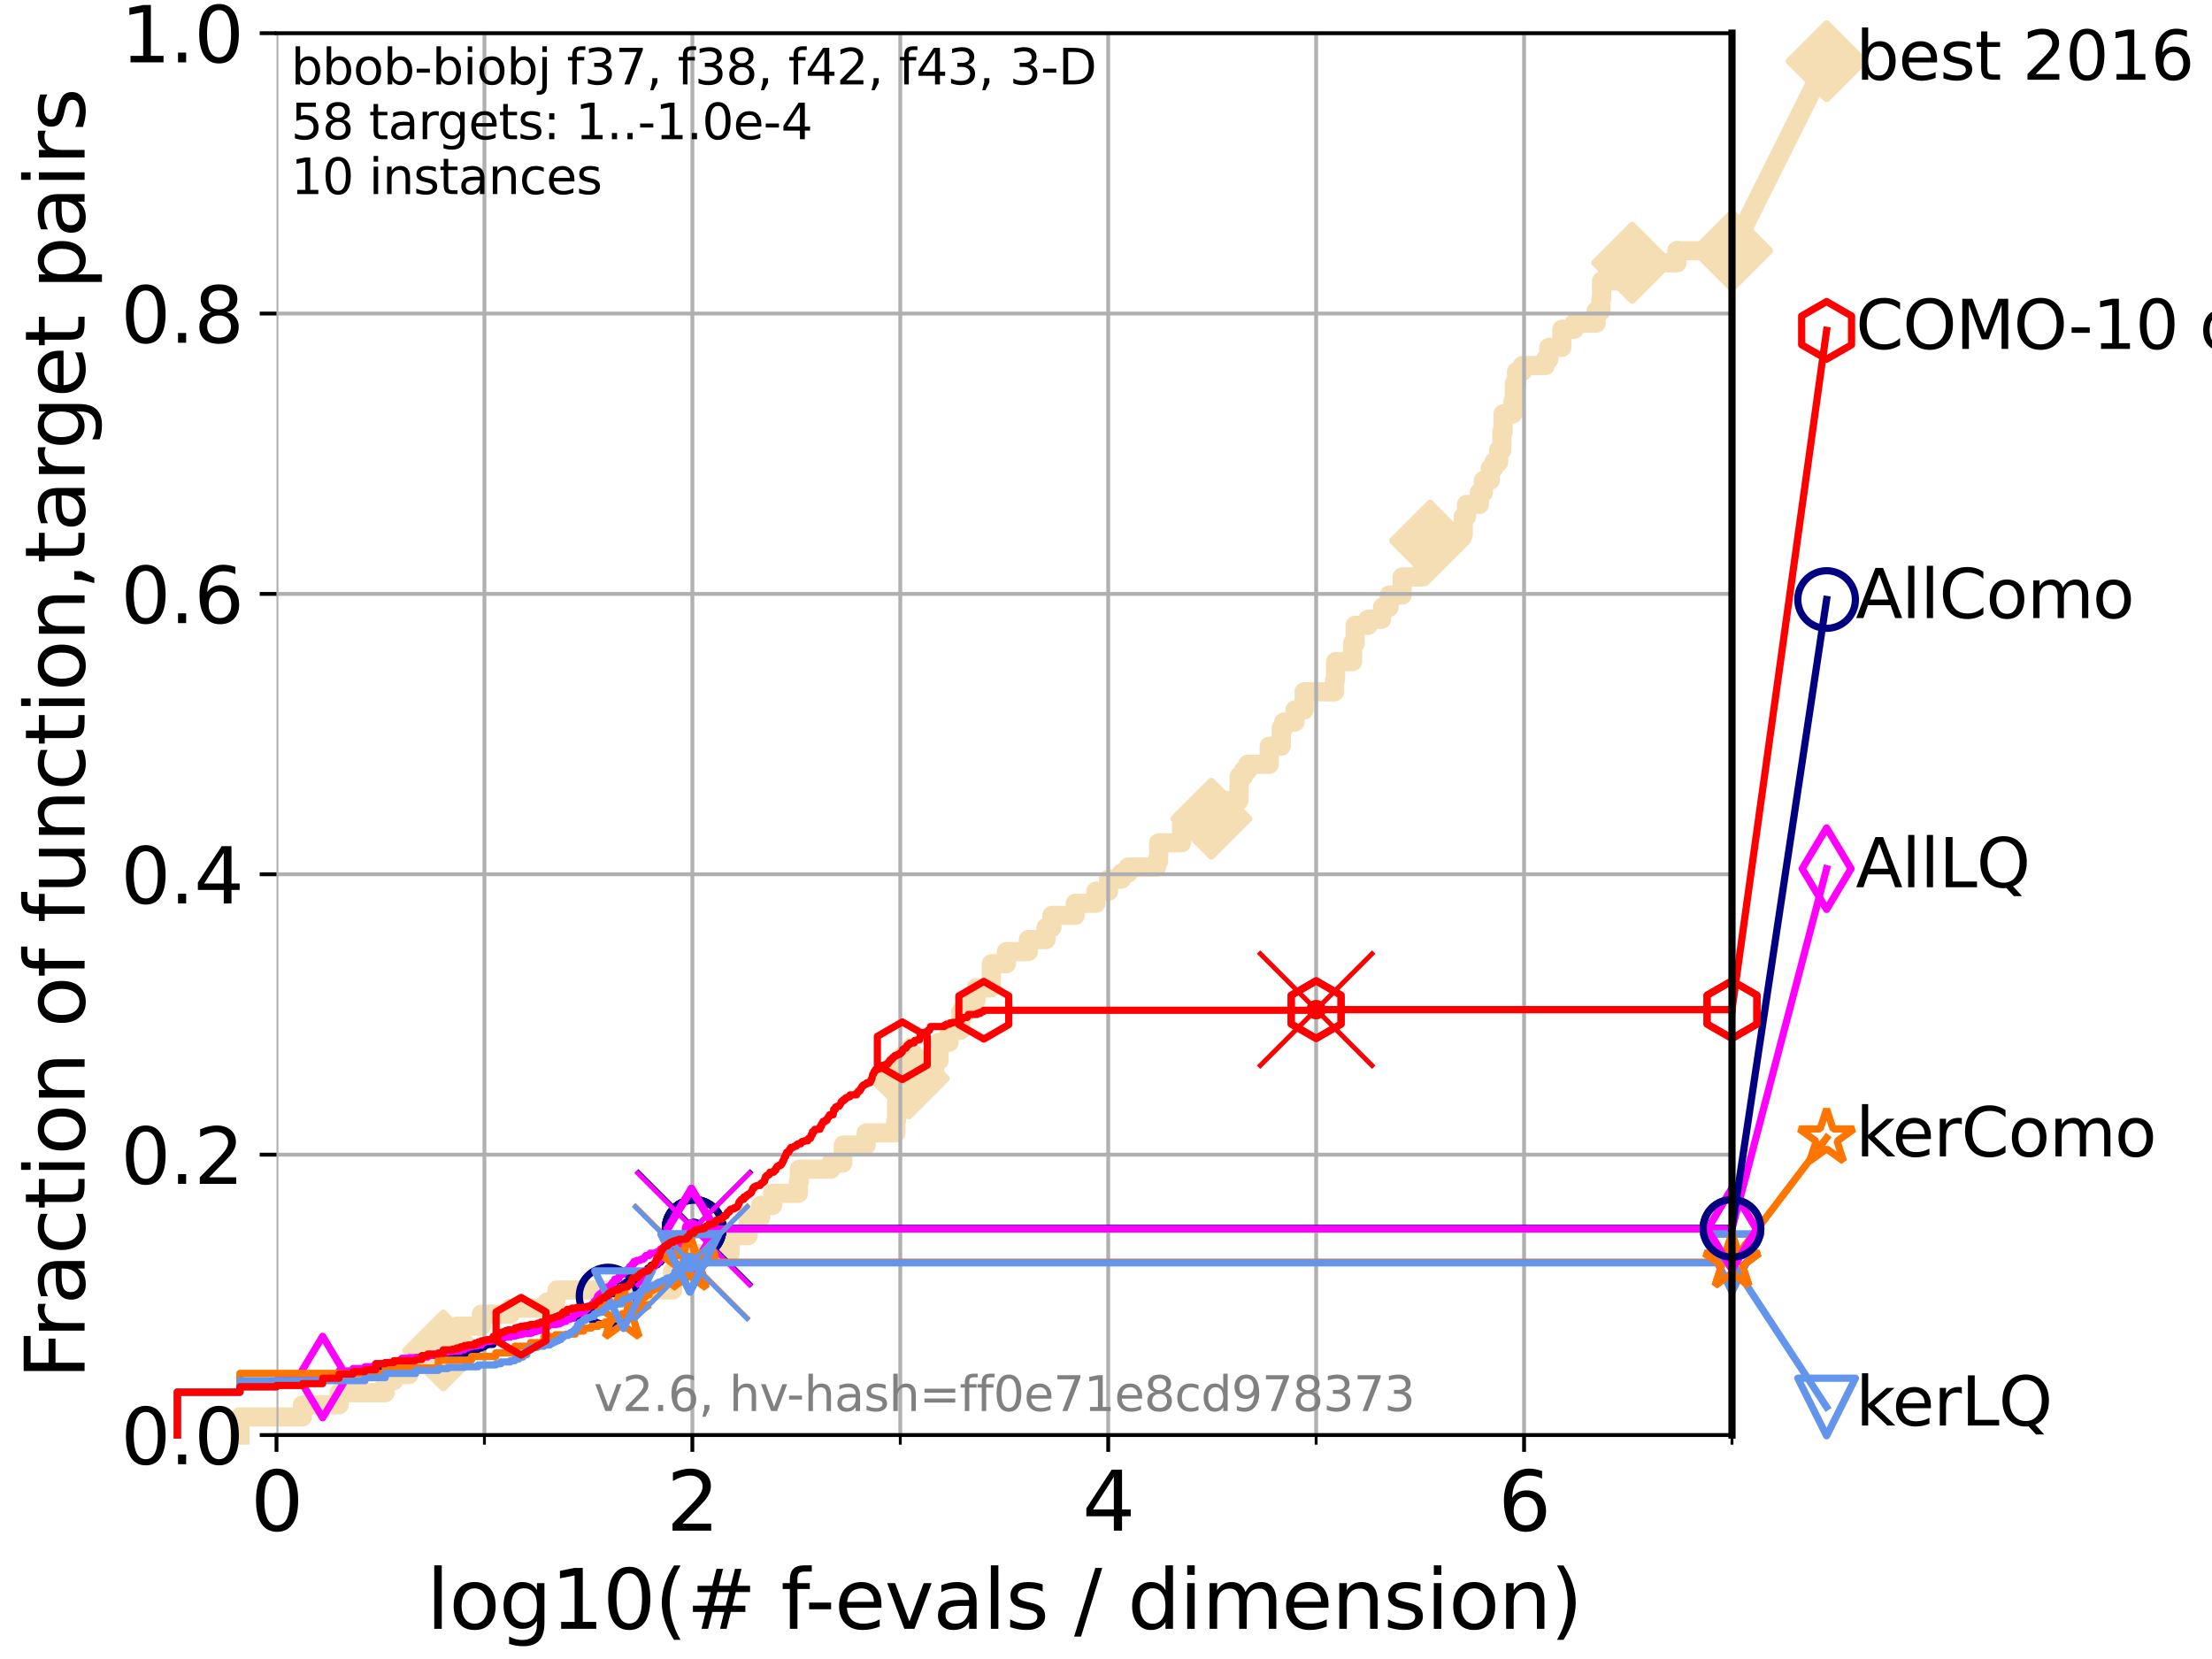 <?xml version="1.0" encoding="utf-8" standalone="no"?>
<!DOCTYPE svg PUBLIC "-//W3C//DTD SVG 1.1//EN"
  "http://www.w3.org/Graphics/SVG/1.1/DTD/svg11.dtd">
<svg xmlns:xlink="http://www.w3.org/1999/xlink" width="460.8pt" height="345.6pt" viewBox="0 0 460.8 345.6" xmlns="http://www.w3.org/2000/svg" version="1.1">
 <defs>
  <style type="text/css">*{stroke-linejoin: round; stroke-linecap: butt}</style>
 </defs>
 <g id="figure_1">
  <g id="patch_1">
   <path d="M 0 345.6 
L 460.8 345.6 
L 460.8 0 
L 0 0 
z
" style="fill: #ffffff"/>
  </g>
  <g id="axes_1">
   <g id="patch_2">
    <path d="M 57.6 298.944 
L 360.806 298.944 
L 360.806 6.912 
L 57.6 6.912 
z
" style="fill: #ffffff"/>
   </g>
   <g id="line2d_1">
    <path d="M 49.973 298.944 
L 49.973 295.168 
L 63.012 295.168 
L 63.012 292.65 
L 70.639 292.65 
L 70.639 290.133 
L 80.249 290.133 
L 80.249 287.615 
L 82.042 287.615 
L 82.042 286.356 
L 85.184 286.356 
L 85.184 283.839 
L 87.876 283.839 
L 87.876 281.321 
L 92.323 281.321 
L 92.323 278.804 
L 95.081 278.804 
L 95.081 276.286 
L 100.277 276.286 
L 100.277 273.769 
L 106.327 273.769 
L 106.327 272.51 
L 113.954 272.51 
L 113.954 271.251 
L 115.747 271.251 
L 115.747 269.993 
L 116.03 269.993 
L 116.03 268.734 
L 140.111 268.734 
L 140.111 264.958 
L 143.914 264.958 
L 143.914 261.181 
L 152.107 261.181 
L 152.107 257.405 
L 155.837 257.405 
L 155.837 253.629 
L 158.454 253.629 
L 158.454 251.111 
L 160.959 251.111 
L 160.959 248.594 
L 166.325 248.594 
L 166.325 246.076 
L 166.518 246.076 
L 166.518 243.559 
L 173.087 243.559 
L 173.087 242.3 
L 175.543 242.3 
L 175.638 239.782 
L 175.697 239.782 
L 175.697 238.524 
L 180.447 238.524 
L 180.447 236.006 
L 186.62 236.006 
L 186.62 233.489 
L 186.765 233.489 
L 186.765 229.712 
L 188.338 229.712 
L 188.338 227.195 
L 189.333 227.195 
L 189.333 224.677 
L 194.72 224.677 
L 194.72 220.901 
L 195.619 220.901 
L 195.619 217.125 
L 197.696 217.125 
L 197.696 214.607 
L 200.118 214.607 
L 200.118 210.831 
L 201.22 210.831 
L 201.22 208.313 
L 203.35 208.313 
L 203.35 205.796 
L 206.507 205.796 
L 206.518 200.761 
L 209.65 200.761 
L 209.65 198.243 
L 214.223 198.243 
L 214.223 195.726 
L 217.903 195.726 
L 217.903 193.208 
L 219.131 193.208 
L 219.131 190.691 
L 223.987 190.691 
L 223.987 188.173 
L 228.307 188.173 
L 228.307 185.656 
L 230.93 185.656 
L 230.93 183.138 
L 233.624 183.138 
L 233.624 181.879 
L 235.019 181.879 
L 235.019 180.621 
L 240.952 180.621 
L 240.952 179.362 
L 241.37 179.362 
L 241.37 175.586 
L 246.125 175.586 
L 246.125 171.809 
L 246.347 171.809 
L 246.347 170.551 
L 252.349 170.551 
L 252.349 166.774 
L 258.1 166.774 
L 258.141 161.739 
L 259.031 161.739 
L 259.031 160.481 
L 259.917 160.481 
L 259.917 159.222 
L 264.398 159.222 
L 264.398 155.446 
L 266.912 155.446 
L 266.912 151.669 
L 267.42 151.669 
L 267.42 150.41 
L 269.76 150.41 
L 269.76 147.893 
L 271.678 147.893 
L 271.678 144.117 
L 278.022 144.117 
L 278.022 141.599 
L 278.224 141.599 
L 278.23 137.823 
L 281.773 137.823 
L 281.773 134.047 
L 282.302 134.047 
L 282.302 130.27 
L 284.989 130.27 
L 284.989 129.012 
L 287.802 129.012 
L 287.802 127.753 
L 288.005 127.753 
L 288.005 126.494 
L 289.388 126.494 
L 289.388 123.977 
L 292.099 123.977 
L 292.099 120.2 
L 296.336 120.2 
L 296.336 116.424 
L 296.53 116.424 
L 296.53 112.648 
L 297.904 112.648 
L 297.904 111.389 
L 304.826 111.389 
L 304.826 107.613 
L 305.499 107.613 
L 305.499 105.095 
L 308.164 105.095 
L 308.172 102.578 
L 309.024 102.578 
L 309.024 100.06 
L 310.441 100.06 
L 310.441 97.543 
L 311.192 97.543 
L 311.192 96.284 
L 312.2 96.284 
L 312.2 93.766 
L 312.863 93.766 
L 312.863 89.99 
L 313.124 89.99 
L 313.124 86.214 
L 315.155 86.214 
L 315.155 83.696 
L 315.455 83.696 
L 315.455 79.92 
L 315.927 79.92 
L 315.927 77.402 
L 317.136 77.402 
L 317.136 76.144 
L 321.936 76.144 
L 321.936 74.885 
L 322.656 74.885 
L 322.656 72.367 
L 325.366 72.367 
L 325.366 68.591 
L 327.952 68.591 
L 327.952 67.332 
L 332.492 67.332 
L 332.492 64.815 
L 333.489 64.815 
L 333.489 62.297 
L 333.647 62.297 
L 333.647 58.521 
L 340.003 58.521 
L 340.003 54.745 
L 349.36 54.745 
L 349.36 52.227 
L 360.806 52.227 
L 360.806 52.227 
" style="fill: none; stroke: #f5deb3; stroke-width: 4; stroke-linecap: square"/>
   </g>
   <g id="line2d_2">
    <defs>
     <path id="m234690ca72" d="M -0 7.778 
L 7.778 0 
L 0 -7.778 
L -7.778 -0 
z
" style="stroke: #f5deb3; stroke-width: 1.5; stroke-linejoin: miter"/>
    </defs>
    <g>
     <use xlink:href="#m234690ca72" x="92.323" y="281.321" style="fill: #f5deb3; stroke: #f5deb3; stroke-width: 1.5; stroke-linejoin: miter"/>
     <use xlink:href="#m234690ca72" x="189.333" y="224.677" style="fill: #f5deb3; stroke: #f5deb3; stroke-width: 1.5; stroke-linejoin: miter"/>
     <use xlink:href="#m234690ca72" x="252.349" y="170.551" style="fill: #f5deb3; stroke: #f5deb3; stroke-width: 1.5; stroke-linejoin: miter"/>
     <use xlink:href="#m234690ca72" x="297.904" y="112.648" style="fill: #f5deb3; stroke: #f5deb3; stroke-width: 1.5; stroke-linejoin: miter"/>
     <use xlink:href="#m234690ca72" x="340.003" y="54.745" style="fill: #f5deb3; stroke: #f5deb3; stroke-width: 1.5; stroke-linejoin: miter"/>
     <use xlink:href="#m234690ca72" x="360.806" y="52.227" style="fill: #f5deb3; stroke: #f5deb3; stroke-width: 1.5; stroke-linejoin: miter"/>
    </g>
   </g>
   <g id="line2d_3">
    <path style="fill: none; stroke: #f5deb3; stroke-width: 4; stroke-linecap: square"/>
    <g/>
   </g>
   <g id="line2d_4">
    <path d="M 360.806 52.227 
L 380.515 12.753 
" style="fill: none; stroke: #f5deb3; stroke-width: 4; stroke-linecap: square"/>
    <g>
     <use xlink:href="#m234690ca72" x="360.806" y="52.227" style="fill: #f5deb3; stroke: #f5deb3; stroke-width: 1.5; stroke-linejoin: miter"/>
     <use xlink:href="#m234690ca72" x="380.515" y="12.753" style="fill: #f5deb3; stroke: #f5deb3; stroke-width: 1.5; stroke-linejoin: miter"/>
    </g>
   </g>
   <g id="matplotlib.axis_1">
    <g id="xtick_1">
     <g id="line2d_5">
      <path d="M 57.6 298.944 
L 57.6 6.912 
" clip-path="url(#pd3968c6f58)" style="fill: none; stroke: #b0b0b0; stroke-width: 0.8; stroke-linecap: square"/>
     </g>
     <g id="line2d_6">
      <defs>
       <path id="ma7d1ffc5f3" d="M 0 0 
L 0 3.5 
" style="stroke: #000000; stroke-width: 0.8"/>
      </defs>
      <g>
       <use xlink:href="#ma7d1ffc5f3" x="57.6" y="298.944" style="stroke: #000000; stroke-width: 0.8"/>
      </g>
     </g>
     <g id="text_1">
      <!-- 0 -->
      <g transform="translate(52.192 318.861) scale(0.17 -0.17)">
       <defs>
        <path id="DejaVuSans-30" d="M 2034 4250 
Q 1547 4250 1301 3770 
Q 1056 3291 1056 2328 
Q 1056 1369 1301 889 
Q 1547 409 2034 409 
Q 2525 409 2770 889 
Q 3016 1369 3016 2328 
Q 3016 3291 2770 3770 
Q 2525 4250 2034 4250 
z
M 2034 4750 
Q 2819 4750 3233 4129 
Q 3647 3509 3647 2328 
Q 3647 1150 3233 529 
Q 2819 -91 2034 -91 
Q 1250 -91 836 529 
Q 422 1150 422 2328 
Q 422 3509 836 4129 
Q 1250 4750 2034 4750 
z
" transform="scale(0.016)"/>
       </defs>
       <use xlink:href="#DejaVuSans-30"/>
      </g>
     </g>
    </g>
    <g id="xtick_2">
     <g id="line2d_7">
      <path d="M 144.23 298.944 
L 144.23 6.912 
" clip-path="url(#pd3968c6f58)" style="fill: none; stroke: #b0b0b0; stroke-width: 0.8; stroke-linecap: square"/>
     </g>
     <g id="line2d_8">
      <g>
       <use xlink:href="#ma7d1ffc5f3" x="144.23" y="298.944" style="stroke: #000000; stroke-width: 0.8"/>
      </g>
     </g>
     <g id="text_2">
      <!-- 2 -->
      <g transform="translate(138.822 318.861) scale(0.17 -0.17)">
       <defs>
        <path id="DejaVuSans-32" d="M 1228 531 
L 3431 531 
L 3431 0 
L 469 0 
L 469 531 
Q 828 903 1448 1529 
Q 2069 2156 2228 2338 
Q 2531 2678 2651 2914 
Q 2772 3150 2772 3378 
Q 2772 3750 2511 3984 
Q 2250 4219 1831 4219 
Q 1534 4219 1204 4116 
Q 875 4013 500 3803 
L 500 4441 
Q 881 4594 1212 4672 
Q 1544 4750 1819 4750 
Q 2544 4750 2975 4387 
Q 3406 4025 3406 3419 
Q 3406 3131 3298 2873 
Q 3191 2616 2906 2266 
Q 2828 2175 2409 1742 
Q 1991 1309 1228 531 
z
" transform="scale(0.016)"/>
       </defs>
       <use xlink:href="#DejaVuSans-32"/>
      </g>
     </g>
    </g>
    <g id="xtick_3">
     <g id="line2d_9">
      <path d="M 230.861 298.944 
L 230.861 6.912 
" clip-path="url(#pd3968c6f58)" style="fill: none; stroke: #b0b0b0; stroke-width: 0.8; stroke-linecap: square"/>
     </g>
     <g id="line2d_10">
      <g>
       <use xlink:href="#ma7d1ffc5f3" x="230.861" y="298.944" style="stroke: #000000; stroke-width: 0.8"/>
      </g>
     </g>
     <g id="text_3">
      <!-- 4 -->
      <g transform="translate(225.453 318.861) scale(0.17 -0.17)">
       <defs>
        <path id="DejaVuSans-34" d="M 2419 4116 
L 825 1625 
L 2419 1625 
L 2419 4116 
z
M 2253 4666 
L 3047 4666 
L 3047 1625 
L 3713 1625 
L 3713 1100 
L 3047 1100 
L 3047 0 
L 2419 0 
L 2419 1100 
L 313 1100 
L 313 1709 
L 2253 4666 
z
" transform="scale(0.016)"/>
       </defs>
       <use xlink:href="#DejaVuSans-34"/>
      </g>
     </g>
    </g>
    <g id="xtick_4">
     <g id="line2d_11">
      <path d="M 317.491 298.944 
L 317.491 6.912 
" clip-path="url(#pd3968c6f58)" style="fill: none; stroke: #b0b0b0; stroke-width: 0.8; stroke-linecap: square"/>
     </g>
     <g id="line2d_12">
      <g>
       <use xlink:href="#ma7d1ffc5f3" x="317.491" y="298.944" style="stroke: #000000; stroke-width: 0.8"/>
      </g>
     </g>
     <g id="text_4">
      <!-- 6 -->
      <g transform="translate(312.083 318.861) scale(0.17 -0.17)">
       <defs>
        <path id="DejaVuSans-36" d="M 2113 2584 
Q 1688 2584 1439 2293 
Q 1191 2003 1191 1497 
Q 1191 994 1439 701 
Q 1688 409 2113 409 
Q 2538 409 2786 701 
Q 3034 994 3034 1497 
Q 3034 2003 2786 2293 
Q 2538 2584 2113 2584 
z
M 3366 4563 
L 3366 3988 
Q 3128 4100 2886 4159 
Q 2644 4219 2406 4219 
Q 1781 4219 1451 3797 
Q 1122 3375 1075 2522 
Q 1259 2794 1537 2939 
Q 1816 3084 2150 3084 
Q 2853 3084 3261 2657 
Q 3669 2231 3669 1497 
Q 3669 778 3244 343 
Q 2819 -91 2113 -91 
Q 1303 -91 875 529 
Q 447 1150 447 2328 
Q 447 3434 972 4092 
Q 1497 4750 2381 4750 
Q 2619 4750 2861 4703 
Q 3103 4656 3366 4563 
z
" transform="scale(0.016)"/>
       </defs>
       <use xlink:href="#DejaVuSans-36"/>
      </g>
     </g>
    </g>
    <g id="xtick_5">
     <g id="line2d_13">
      <path d="M 100.915 298.944 
L 100.915 6.912 
" clip-path="url(#pd3968c6f58)" style="fill: none; stroke: #b0b0b0; stroke-width: 0.8; stroke-linecap: square"/>
     </g>
     <g id="line2d_14">
      <defs>
       <path id="mc2485fed0d" d="M 0 0 
L 0 2 
" style="stroke: #000000; stroke-width: 0.6"/>
      </defs>
      <g>
       <use xlink:href="#mc2485fed0d" x="100.915" y="298.944" style="stroke: #000000; stroke-width: 0.6"/>
      </g>
     </g>
    </g>
    <g id="xtick_6">
     <g id="line2d_15">
      <path d="M 187.546 298.944 
L 187.546 6.912 
" clip-path="url(#pd3968c6f58)" style="fill: none; stroke: #b0b0b0; stroke-width: 0.8; stroke-linecap: square"/>
     </g>
     <g id="line2d_16">
      <g>
       <use xlink:href="#mc2485fed0d" x="187.546" y="298.944" style="stroke: #000000; stroke-width: 0.6"/>
      </g>
     </g>
    </g>
    <g id="xtick_7">
     <g id="line2d_17">
      <path d="M 274.176 298.944 
L 274.176 6.912 
" clip-path="url(#pd3968c6f58)" style="fill: none; stroke: #b0b0b0; stroke-width: 0.8; stroke-linecap: square"/>
     </g>
     <g id="line2d_18">
      <g>
       <use xlink:href="#mc2485fed0d" x="274.176" y="298.944" style="stroke: #000000; stroke-width: 0.6"/>
      </g>
     </g>
    </g>
    <g id="xtick_8">
     <g id="line2d_19">
      <path d="M 360.806 298.944 
L 360.806 6.912 
" clip-path="url(#pd3968c6f58)" style="fill: none; stroke: #b0b0b0; stroke-width: 0.8; stroke-linecap: square"/>
     </g>
     <g id="line2d_20">
      <g>
       <use xlink:href="#mc2485fed0d" x="360.806" y="298.944" style="stroke: #000000; stroke-width: 0.6"/>
      </g>
     </g>
    </g>
    <g id="text_5">
     <!-- log10(# f-evals / dimension) -->
     <g transform="translate(88.823 339.314) scale(0.17 -0.17)">
      <defs>
       <path id="DejaVuSans-6c" d="M 603 4863 
L 1178 4863 
L 1178 0 
L 603 0 
L 603 4863 
z
" transform="scale(0.016)"/>
       <path id="DejaVuSans-6f" d="M 1959 3097 
Q 1497 3097 1228 2736 
Q 959 2375 959 1747 
Q 959 1119 1226 758 
Q 1494 397 1959 397 
Q 2419 397 2687 759 
Q 2956 1122 2956 1747 
Q 2956 2369 2687 2733 
Q 2419 3097 1959 3097 
z
M 1959 3584 
Q 2709 3584 3137 3096 
Q 3566 2609 3566 1747 
Q 3566 888 3137 398 
Q 2709 -91 1959 -91 
Q 1206 -91 779 398 
Q 353 888 353 1747 
Q 353 2609 779 3096 
Q 1206 3584 1959 3584 
z
" transform="scale(0.016)"/>
       <path id="DejaVuSans-67" d="M 2906 1791 
Q 2906 2416 2648 2759 
Q 2391 3103 1925 3103 
Q 1463 3103 1205 2759 
Q 947 2416 947 1791 
Q 947 1169 1205 825 
Q 1463 481 1925 481 
Q 2391 481 2648 825 
Q 2906 1169 2906 1791 
z
M 3481 434 
Q 3481 -459 3084 -895 
Q 2688 -1331 1869 -1331 
Q 1566 -1331 1297 -1286 
Q 1028 -1241 775 -1147 
L 775 -588 
Q 1028 -725 1275 -790 
Q 1522 -856 1778 -856 
Q 2344 -856 2625 -561 
Q 2906 -266 2906 331 
L 2906 616 
Q 2728 306 2450 153 
Q 2172 0 1784 0 
Q 1141 0 747 490 
Q 353 981 353 1791 
Q 353 2603 747 3093 
Q 1141 3584 1784 3584 
Q 2172 3584 2450 3431 
Q 2728 3278 2906 2969 
L 2906 3500 
L 3481 3500 
L 3481 434 
z
" transform="scale(0.016)"/>
       <path id="DejaVuSans-31" d="M 794 531 
L 1825 531 
L 1825 4091 
L 703 3866 
L 703 4441 
L 1819 4666 
L 2450 4666 
L 2450 531 
L 3481 531 
L 3481 0 
L 794 0 
L 794 531 
z
" transform="scale(0.016)"/>
       <path id="DejaVuSans-28" d="M 1984 4856 
Q 1566 4138 1362 3434 
Q 1159 2731 1159 2009 
Q 1159 1288 1364 580 
Q 1569 -128 1984 -844 
L 1484 -844 
Q 1016 -109 783 600 
Q 550 1309 550 2009 
Q 550 2706 781 3412 
Q 1013 4119 1484 4856 
L 1984 4856 
z
" transform="scale(0.016)"/>
       <path id="DejaVuSans-23" d="M 3272 2816 
L 2363 2816 
L 2100 1772 
L 3016 1772 
L 3272 2816 
z
M 2803 4594 
L 2478 3297 
L 3391 3297 
L 3719 4594 
L 4219 4594 
L 3897 3297 
L 4872 3297 
L 4872 2816 
L 3775 2816 
L 3519 1772 
L 4513 1772 
L 4513 1294 
L 3397 1294 
L 3072 0 
L 2572 0 
L 2894 1294 
L 1978 1294 
L 1656 0 
L 1153 0 
L 1478 1294 
L 494 1294 
L 494 1772 
L 1594 1772 
L 1856 2816 
L 850 2816 
L 850 3297 
L 1978 3297 
L 2297 4594 
L 2803 4594 
z
" transform="scale(0.016)"/>
       <path id="DejaVuSans-20" transform="scale(0.016)"/>
       <path id="DejaVuSans-66" d="M 2375 4863 
L 2375 4384 
L 1825 4384 
Q 1516 4384 1395 4259 
Q 1275 4134 1275 3809 
L 1275 3500 
L 2222 3500 
L 2222 3053 
L 1275 3053 
L 1275 0 
L 697 0 
L 697 3053 
L 147 3053 
L 147 3500 
L 697 3500 
L 697 3744 
Q 697 4328 969 4595 
Q 1241 4863 1831 4863 
L 2375 4863 
z
" transform="scale(0.016)"/>
       <path id="DejaVuSans-2d" d="M 313 2009 
L 1997 2009 
L 1997 1497 
L 313 1497 
L 313 2009 
z
" transform="scale(0.016)"/>
       <path id="DejaVuSans-65" d="M 3597 1894 
L 3597 1613 
L 953 1613 
Q 991 1019 1311 708 
Q 1631 397 2203 397 
Q 2534 397 2845 478 
Q 3156 559 3463 722 
L 3463 178 
Q 3153 47 2828 -22 
Q 2503 -91 2169 -91 
Q 1331 -91 842 396 
Q 353 884 353 1716 
Q 353 2575 817 3079 
Q 1281 3584 2069 3584 
Q 2775 3584 3186 3129 
Q 3597 2675 3597 1894 
z
M 3022 2063 
Q 3016 2534 2758 2815 
Q 2500 3097 2075 3097 
Q 1594 3097 1305 2825 
Q 1016 2553 972 2059 
L 3022 2063 
z
" transform="scale(0.016)"/>
       <path id="DejaVuSans-76" d="M 191 3500 
L 800 3500 
L 1894 563 
L 2988 3500 
L 3597 3500 
L 2284 0 
L 1503 0 
L 191 3500 
z
" transform="scale(0.016)"/>
       <path id="DejaVuSans-61" d="M 2194 1759 
Q 1497 1759 1228 1600 
Q 959 1441 959 1056 
Q 959 750 1161 570 
Q 1363 391 1709 391 
Q 2188 391 2477 730 
Q 2766 1069 2766 1631 
L 2766 1759 
L 2194 1759 
z
M 3341 1997 
L 3341 0 
L 2766 0 
L 2766 531 
Q 2569 213 2275 61 
Q 1981 -91 1556 -91 
Q 1019 -91 701 211 
Q 384 513 384 1019 
Q 384 1609 779 1909 
Q 1175 2209 1959 2209 
L 2766 2209 
L 2766 2266 
Q 2766 2663 2505 2880 
Q 2244 3097 1772 3097 
Q 1472 3097 1187 3025 
Q 903 2953 641 2809 
L 641 3341 
Q 956 3463 1253 3523 
Q 1550 3584 1831 3584 
Q 2591 3584 2966 3190 
Q 3341 2797 3341 1997 
z
" transform="scale(0.016)"/>
       <path id="DejaVuSans-73" d="M 2834 3397 
L 2834 2853 
Q 2591 2978 2328 3040 
Q 2066 3103 1784 3103 
Q 1356 3103 1142 2972 
Q 928 2841 928 2578 
Q 928 2378 1081 2264 
Q 1234 2150 1697 2047 
L 1894 2003 
Q 2506 1872 2764 1633 
Q 3022 1394 3022 966 
Q 3022 478 2636 193 
Q 2250 -91 1575 -91 
Q 1294 -91 989 -36 
Q 684 19 347 128 
L 347 722 
Q 666 556 975 473 
Q 1284 391 1588 391 
Q 1994 391 2212 530 
Q 2431 669 2431 922 
Q 2431 1156 2273 1281 
Q 2116 1406 1581 1522 
L 1381 1569 
Q 847 1681 609 1914 
Q 372 2147 372 2553 
Q 372 3047 722 3315 
Q 1072 3584 1716 3584 
Q 2034 3584 2315 3537 
Q 2597 3491 2834 3397 
z
" transform="scale(0.016)"/>
       <path id="DejaVuSans-2f" d="M 1625 4666 
L 2156 4666 
L 531 -594 
L 0 -594 
L 1625 4666 
z
" transform="scale(0.016)"/>
       <path id="DejaVuSans-64" d="M 2906 2969 
L 2906 4863 
L 3481 4863 
L 3481 0 
L 2906 0 
L 2906 525 
Q 2725 213 2448 61 
Q 2172 -91 1784 -91 
Q 1150 -91 751 415 
Q 353 922 353 1747 
Q 353 2572 751 3078 
Q 1150 3584 1784 3584 
Q 2172 3584 2448 3432 
Q 2725 3281 2906 2969 
z
M 947 1747 
Q 947 1113 1208 752 
Q 1469 391 1925 391 
Q 2381 391 2643 752 
Q 2906 1113 2906 1747 
Q 2906 2381 2643 2742 
Q 2381 3103 1925 3103 
Q 1469 3103 1208 2742 
Q 947 2381 947 1747 
z
" transform="scale(0.016)"/>
       <path id="DejaVuSans-69" d="M 603 3500 
L 1178 3500 
L 1178 0 
L 603 0 
L 603 3500 
z
M 603 4863 
L 1178 4863 
L 1178 4134 
L 603 4134 
L 603 4863 
z
" transform="scale(0.016)"/>
       <path id="DejaVuSans-6d" d="M 3328 2828 
Q 3544 3216 3844 3400 
Q 4144 3584 4550 3584 
Q 5097 3584 5394 3201 
Q 5691 2819 5691 2113 
L 5691 0 
L 5113 0 
L 5113 2094 
Q 5113 2597 4934 2840 
Q 4756 3084 4391 3084 
Q 3944 3084 3684 2787 
Q 3425 2491 3425 1978 
L 3425 0 
L 2847 0 
L 2847 2094 
Q 2847 2600 2669 2842 
Q 2491 3084 2119 3084 
Q 1678 3084 1418 2786 
Q 1159 2488 1159 1978 
L 1159 0 
L 581 0 
L 581 3500 
L 1159 3500 
L 1159 2956 
Q 1356 3278 1631 3431 
Q 1906 3584 2284 3584 
Q 2666 3584 2933 3390 
Q 3200 3197 3328 2828 
z
" transform="scale(0.016)"/>
       <path id="DejaVuSans-6e" d="M 3513 2113 
L 3513 0 
L 2938 0 
L 2938 2094 
Q 2938 2591 2744 2837 
Q 2550 3084 2163 3084 
Q 1697 3084 1428 2787 
Q 1159 2491 1159 1978 
L 1159 0 
L 581 0 
L 581 3500 
L 1159 3500 
L 1159 2956 
Q 1366 3272 1645 3428 
Q 1925 3584 2291 3584 
Q 2894 3584 3203 3211 
Q 3513 2838 3513 2113 
z
" transform="scale(0.016)"/>
       <path id="DejaVuSans-29" d="M 513 4856 
L 1013 4856 
Q 1481 4119 1714 3412 
Q 1947 2706 1947 2009 
Q 1947 1309 1714 600 
Q 1481 -109 1013 -844 
L 513 -844 
Q 928 -128 1133 580 
Q 1338 1288 1338 2009 
Q 1338 2731 1133 3434 
Q 928 4138 513 4856 
z
" transform="scale(0.016)"/>
      </defs>
      <use xlink:href="#DejaVuSans-6c"/>
      <use xlink:href="#DejaVuSans-6f" x="27.783"/>
      <use xlink:href="#DejaVuSans-67" x="88.965"/>
      <use xlink:href="#DejaVuSans-31" x="152.441"/>
      <use xlink:href="#DejaVuSans-30" x="216.064"/>
      <use xlink:href="#DejaVuSans-28" x="279.688"/>
      <use xlink:href="#DejaVuSans-23" x="318.701"/>
      <use xlink:href="#DejaVuSans-20" x="402.49"/>
      <use xlink:href="#DejaVuSans-66" x="434.277"/>
      <use xlink:href="#DejaVuSans-2d" x="463.982"/>
      <use xlink:href="#DejaVuSans-65" x="500.066"/>
      <use xlink:href="#DejaVuSans-76" x="561.59"/>
      <use xlink:href="#DejaVuSans-61" x="620.77"/>
      <use xlink:href="#DejaVuSans-6c" x="682.049"/>
      <use xlink:href="#DejaVuSans-73" x="709.832"/>
      <use xlink:href="#DejaVuSans-20" x="761.932"/>
      <use xlink:href="#DejaVuSans-2f" x="793.719"/>
      <use xlink:href="#DejaVuSans-20" x="827.41"/>
      <use xlink:href="#DejaVuSans-64" x="859.197"/>
      <use xlink:href="#DejaVuSans-69" x="922.674"/>
      <use xlink:href="#DejaVuSans-6d" x="950.457"/>
      <use xlink:href="#DejaVuSans-65" x="1047.869"/>
      <use xlink:href="#DejaVuSans-6e" x="1109.393"/>
      <use xlink:href="#DejaVuSans-73" x="1172.771"/>
      <use xlink:href="#DejaVuSans-69" x="1224.871"/>
      <use xlink:href="#DejaVuSans-6f" x="1252.654"/>
      <use xlink:href="#DejaVuSans-6e" x="1313.836"/>
      <use xlink:href="#DejaVuSans-29" x="1377.215"/>
     </g>
    </g>
   </g>
   <g id="matplotlib.axis_2">
    <g id="ytick_1">
     <g id="line2d_21">
      <path d="M 57.6 298.944 
L 360.806 298.944 
" clip-path="url(#pd3968c6f58)" style="fill: none; stroke: #b0b0b0; stroke-width: 0.8; stroke-linecap: square"/>
     </g>
     <g id="line2d_22">
      <defs>
       <path id="m35a6c08cc3" d="M 0 0 
L -3.5 0 
" style="stroke: #000000; stroke-width: 0.8"/>
      </defs>
      <g>
       <use xlink:href="#m35a6c08cc3" x="57.6" y="298.944" style="stroke: #000000; stroke-width: 0.8"/>
      </g>
     </g>
     <g id="text_6">
      <!-- 0.0 -->
      <g transform="translate(25.155 305.023) scale(0.16 -0.16)">
       <defs>
        <path id="DejaVuSans-2e" d="M 684 794 
L 1344 794 
L 1344 0 
L 684 0 
L 684 794 
z
" transform="scale(0.016)"/>
       </defs>
       <use xlink:href="#DejaVuSans-30"/>
       <use xlink:href="#DejaVuSans-2e" x="63.623"/>
       <use xlink:href="#DejaVuSans-30" x="95.41"/>
      </g>
     </g>
    </g>
    <g id="ytick_2">
     <g id="line2d_23">
      <path d="M 57.6 240.538 
L 360.806 240.538 
" clip-path="url(#pd3968c6f58)" style="fill: none; stroke: #b0b0b0; stroke-width: 0.8; stroke-linecap: square"/>
     </g>
     <g id="line2d_24">
      <g>
       <use xlink:href="#m35a6c08cc3" x="57.6" y="240.538" style="stroke: #000000; stroke-width: 0.8"/>
      </g>
     </g>
     <g id="text_7">
      <!-- 0.2 -->
      <g transform="translate(25.155 246.616) scale(0.16 -0.16)">
       <use xlink:href="#DejaVuSans-30"/>
       <use xlink:href="#DejaVuSans-2e" x="63.623"/>
       <use xlink:href="#DejaVuSans-32" x="95.41"/>
      </g>
     </g>
    </g>
    <g id="ytick_3">
     <g id="line2d_25">
      <path d="M 57.6 182.131 
L 360.806 182.131 
" clip-path="url(#pd3968c6f58)" style="fill: none; stroke: #b0b0b0; stroke-width: 0.8; stroke-linecap: square"/>
     </g>
     <g id="line2d_26">
      <g>
       <use xlink:href="#m35a6c08cc3" x="57.6" y="182.131" style="stroke: #000000; stroke-width: 0.8"/>
      </g>
     </g>
     <g id="text_8">
      <!-- 0.4 -->
      <g transform="translate(25.155 188.21) scale(0.16 -0.16)">
       <use xlink:href="#DejaVuSans-30"/>
       <use xlink:href="#DejaVuSans-2e" x="63.623"/>
       <use xlink:href="#DejaVuSans-34" x="95.41"/>
      </g>
     </g>
    </g>
    <g id="ytick_4">
     <g id="line2d_27">
      <path d="M 57.6 123.725 
L 360.806 123.725 
" clip-path="url(#pd3968c6f58)" style="fill: none; stroke: #b0b0b0; stroke-width: 0.8; stroke-linecap: square"/>
     </g>
     <g id="line2d_28">
      <g>
       <use xlink:href="#m35a6c08cc3" x="57.6" y="123.725" style="stroke: #000000; stroke-width: 0.8"/>
      </g>
     </g>
     <g id="text_9">
      <!-- 0.6 -->
      <g transform="translate(25.155 129.804) scale(0.16 -0.16)">
       <use xlink:href="#DejaVuSans-30"/>
       <use xlink:href="#DejaVuSans-2e" x="63.623"/>
       <use xlink:href="#DejaVuSans-36" x="95.41"/>
      </g>
     </g>
    </g>
    <g id="ytick_5">
     <g id="line2d_29">
      <path d="M 57.6 65.318 
L 360.806 65.318 
" clip-path="url(#pd3968c6f58)" style="fill: none; stroke: #b0b0b0; stroke-width: 0.8; stroke-linecap: square"/>
     </g>
     <g id="line2d_30">
      <g>
       <use xlink:href="#m35a6c08cc3" x="57.6" y="65.318" style="stroke: #000000; stroke-width: 0.8"/>
      </g>
     </g>
     <g id="text_10">
      <!-- 0.8 -->
      <g transform="translate(25.155 71.397) scale(0.16 -0.16)">
       <defs>
        <path id="DejaVuSans-38" d="M 2034 2216 
Q 1584 2216 1326 1975 
Q 1069 1734 1069 1313 
Q 1069 891 1326 650 
Q 1584 409 2034 409 
Q 2484 409 2743 651 
Q 3003 894 3003 1313 
Q 3003 1734 2745 1975 
Q 2488 2216 2034 2216 
z
M 1403 2484 
Q 997 2584 770 2862 
Q 544 3141 544 3541 
Q 544 4100 942 4425 
Q 1341 4750 2034 4750 
Q 2731 4750 3128 4425 
Q 3525 4100 3525 3541 
Q 3525 3141 3298 2862 
Q 3072 2584 2669 2484 
Q 3125 2378 3379 2068 
Q 3634 1759 3634 1313 
Q 3634 634 3220 271 
Q 2806 -91 2034 -91 
Q 1263 -91 848 271 
Q 434 634 434 1313 
Q 434 1759 690 2068 
Q 947 2378 1403 2484 
z
M 1172 3481 
Q 1172 3119 1398 2916 
Q 1625 2713 2034 2713 
Q 2441 2713 2670 2916 
Q 2900 3119 2900 3481 
Q 2900 3844 2670 4047 
Q 2441 4250 2034 4250 
Q 1625 4250 1398 4047 
Q 1172 3844 1172 3481 
z
" transform="scale(0.016)"/>
       </defs>
       <use xlink:href="#DejaVuSans-30"/>
       <use xlink:href="#DejaVuSans-2e" x="63.623"/>
       <use xlink:href="#DejaVuSans-38" x="95.41"/>
      </g>
     </g>
    </g>
    <g id="ytick_6">
     <g id="line2d_31">
      <path d="M 57.6 6.912 
L 360.806 6.912 
" clip-path="url(#pd3968c6f58)" style="fill: none; stroke: #b0b0b0; stroke-width: 0.8; stroke-linecap: square"/>
     </g>
     <g id="line2d_32">
      <g>
       <use xlink:href="#m35a6c08cc3" x="57.6" y="6.912" style="stroke: #000000; stroke-width: 0.8"/>
      </g>
     </g>
     <g id="text_11">
      <!-- 1.0 -->
      <g transform="translate(25.155 12.991) scale(0.16 -0.16)">
       <use xlink:href="#DejaVuSans-31"/>
       <use xlink:href="#DejaVuSans-2e" x="63.623"/>
       <use xlink:href="#DejaVuSans-30" x="95.41"/>
      </g>
     </g>
    </g>
    <g id="text_12">
     <!-- Fraction of function,target pairs -->
     <g transform="translate(17.62 287.313) rotate(-90) scale(0.17 -0.17)">
      <defs>
       <path id="DejaVuSans-46" d="M 628 4666 
L 3309 4666 
L 3309 4134 
L 1259 4134 
L 1259 2759 
L 3109 2759 
L 3109 2228 
L 1259 2228 
L 1259 0 
L 628 0 
L 628 4666 
z
" transform="scale(0.016)"/>
       <path id="DejaVuSans-72" d="M 2631 2963 
Q 2534 3019 2420 3045 
Q 2306 3072 2169 3072 
Q 1681 3072 1420 2755 
Q 1159 2438 1159 1844 
L 1159 0 
L 581 0 
L 581 3500 
L 1159 3500 
L 1159 2956 
Q 1341 3275 1631 3429 
Q 1922 3584 2338 3584 
Q 2397 3584 2469 3576 
Q 2541 3569 2628 3553 
L 2631 2963 
z
" transform="scale(0.016)"/>
       <path id="DejaVuSans-63" d="M 3122 3366 
L 3122 2828 
Q 2878 2963 2633 3030 
Q 2388 3097 2138 3097 
Q 1578 3097 1268 2742 
Q 959 2388 959 1747 
Q 959 1106 1268 751 
Q 1578 397 2138 397 
Q 2388 397 2633 464 
Q 2878 531 3122 666 
L 3122 134 
Q 2881 22 2623 -34 
Q 2366 -91 2075 -91 
Q 1284 -91 818 406 
Q 353 903 353 1747 
Q 353 2603 823 3093 
Q 1294 3584 2113 3584 
Q 2378 3584 2631 3529 
Q 2884 3475 3122 3366 
z
" transform="scale(0.016)"/>
       <path id="DejaVuSans-74" d="M 1172 4494 
L 1172 3500 
L 2356 3500 
L 2356 3053 
L 1172 3053 
L 1172 1153 
Q 1172 725 1289 603 
Q 1406 481 1766 481 
L 2356 481 
L 2356 0 
L 1766 0 
Q 1100 0 847 248 
Q 594 497 594 1153 
L 594 3053 
L 172 3053 
L 172 3500 
L 594 3500 
L 594 4494 
L 1172 4494 
z
" transform="scale(0.016)"/>
       <path id="DejaVuSans-75" d="M 544 1381 
L 544 3500 
L 1119 3500 
L 1119 1403 
Q 1119 906 1312 657 
Q 1506 409 1894 409 
Q 2359 409 2629 706 
Q 2900 1003 2900 1516 
L 2900 3500 
L 3475 3500 
L 3475 0 
L 2900 0 
L 2900 538 
Q 2691 219 2414 64 
Q 2138 -91 1772 -91 
Q 1169 -91 856 284 
Q 544 659 544 1381 
z
M 1991 3584 
L 1991 3584 
z
" transform="scale(0.016)"/>
       <path id="DejaVuSans-2c" d="M 750 794 
L 1409 794 
L 1409 256 
L 897 -744 
L 494 -744 
L 750 256 
L 750 794 
z
" transform="scale(0.016)"/>
       <path id="DejaVuSans-70" d="M 1159 525 
L 1159 -1331 
L 581 -1331 
L 581 3500 
L 1159 3500 
L 1159 2969 
Q 1341 3281 1617 3432 
Q 1894 3584 2278 3584 
Q 2916 3584 3314 3078 
Q 3713 2572 3713 1747 
Q 3713 922 3314 415 
Q 2916 -91 2278 -91 
Q 1894 -91 1617 61 
Q 1341 213 1159 525 
z
M 3116 1747 
Q 3116 2381 2855 2742 
Q 2594 3103 2138 3103 
Q 1681 3103 1420 2742 
Q 1159 2381 1159 1747 
Q 1159 1113 1420 752 
Q 1681 391 2138 391 
Q 2594 391 2855 752 
Q 3116 1113 3116 1747 
z
" transform="scale(0.016)"/>
      </defs>
      <use xlink:href="#DejaVuSans-46"/>
      <use xlink:href="#DejaVuSans-72" x="50.27"/>
      <use xlink:href="#DejaVuSans-61" x="91.383"/>
      <use xlink:href="#DejaVuSans-63" x="152.662"/>
      <use xlink:href="#DejaVuSans-74" x="207.643"/>
      <use xlink:href="#DejaVuSans-69" x="246.852"/>
      <use xlink:href="#DejaVuSans-6f" x="274.635"/>
      <use xlink:href="#DejaVuSans-6e" x="335.816"/>
      <use xlink:href="#DejaVuSans-20" x="399.195"/>
      <use xlink:href="#DejaVuSans-6f" x="430.982"/>
      <use xlink:href="#DejaVuSans-66" x="492.164"/>
      <use xlink:href="#DejaVuSans-20" x="527.369"/>
      <use xlink:href="#DejaVuSans-66" x="559.156"/>
      <use xlink:href="#DejaVuSans-75" x="594.361"/>
      <use xlink:href="#DejaVuSans-6e" x="657.74"/>
      <use xlink:href="#DejaVuSans-63" x="721.119"/>
      <use xlink:href="#DejaVuSans-74" x="776.1"/>
      <use xlink:href="#DejaVuSans-69" x="815.309"/>
      <use xlink:href="#DejaVuSans-6f" x="843.092"/>
      <use xlink:href="#DejaVuSans-6e" x="904.273"/>
      <use xlink:href="#DejaVuSans-2c" x="967.652"/>
      <use xlink:href="#DejaVuSans-74" x="999.439"/>
      <use xlink:href="#DejaVuSans-61" x="1038.648"/>
      <use xlink:href="#DejaVuSans-72" x="1099.928"/>
      <use xlink:href="#DejaVuSans-67" x="1139.291"/>
      <use xlink:href="#DejaVuSans-65" x="1202.768"/>
      <use xlink:href="#DejaVuSans-74" x="1264.291"/>
      <use xlink:href="#DejaVuSans-20" x="1303.5"/>
      <use xlink:href="#DejaVuSans-70" x="1335.287"/>
      <use xlink:href="#DejaVuSans-61" x="1398.764"/>
      <use xlink:href="#DejaVuSans-69" x="1460.043"/>
      <use xlink:href="#DejaVuSans-72" x="1487.826"/>
      <use xlink:href="#DejaVuSans-73" x="1528.939"/>
     </g>
    </g>
   </g>
   <g id="line2d_33">
    <defs>
     <path id="mbdc3bf7ec0" d="M 0 1.5 
C 0.398 1.5 0.779 1.342 1.061 1.061 
C 1.342 0.779 1.5 0.398 1.5 0 
C 1.5 -0.398 1.342 -0.779 1.061 -1.061 
C 0.779 -1.342 0.398 -1.5 0 -1.5 
C -0.398 -1.5 -0.779 -1.342 -1.061 -1.061 
C -1.342 -0.779 -1.5 -0.398 -1.5 0 
C -1.5 0.398 -1.342 0.779 -1.061 1.061 
C -0.779 1.342 -0.398 1.5 0 1.5 
z
" style="stroke: #f5deb3"/>
    </defs>
    <g>
     <use xlink:href="#mbdc3bf7ec0" x="349.36" y="52.227" style="fill: #f5deb3; stroke: #f5deb3"/>
     <use xlink:href="#mbdc3bf7ec0" x="349.36" y="52.227" style="fill: #f5deb3; stroke: #f5deb3"/>
    </g>
   </g>
   <g id="line2d_34">
    <defs>
     <path id="m5ea4607a09" d="M 0 1.5 
C 0.398 1.5 0.779 1.342 1.061 1.061 
C 1.342 0.779 1.5 0.398 1.5 0 
C 1.5 -0.398 1.342 -0.779 1.061 -1.061 
C 0.779 -1.342 0.398 -1.5 0 -1.5 
C -0.398 -1.5 -0.779 -1.342 -1.061 -1.061 
C -1.342 -0.779 -1.5 -0.398 -1.5 0 
C -1.5 0.398 -1.342 0.779 -1.061 1.061 
C -0.779 1.342 -0.398 1.5 0 1.5 
z
" style="stroke: #000080"/>
    </defs>
    <g>
     <use xlink:href="#m5ea4607a09" x="144.603" y="255.894" style="fill: #000080; stroke: #000080"/>
     <use xlink:href="#m5ea4607a09" x="144.603" y="255.894" style="fill: #000080; stroke: #000080"/>
    </g>
   </g>
   <g id="line2d_35">
    <path d="M 36.933 298.944 
L 36.933 290.007 
L 49.973 290.007 
L 49.973 288.874 
L 57.6 288.874 
L 57.6 287.615 
L 63.012 287.615 
L 63.012 287.489 
L 67.209 287.489 
L 67.209 286.482 
L 70.639 286.482 
L 70.639 286.231 
L 73.539 286.231 
L 73.539 285.475 
L 76.051 285.475 
L 76.051 284.972 
L 78.267 284.972 
L 78.267 284.72 
L 80.249 284.72 
L 80.249 284.342 
L 82.042 284.342 
L 82.042 283.713 
L 83.678 283.713 
L 83.678 283.587 
L 85.184 283.587 
L 85.184 282.958 
L 86.578 282.958 
L 86.578 282.832 
L 87.876 282.832 
L 87.876 282.454 
L 89.09 282.454 
L 89.09 282.328 
L 94.206 282.328 
L 94.206 282.203 
L 95.917 282.203 
L 95.917 282.077 
L 96.718 282.077 
L 96.718 281.825 
L 97.485 281.825 
L 97.485 281.699 
L 98.223 281.699 
L 98.223 281.573 
L 98.933 281.573 
L 98.933 281.07 
L 99.617 281.07 
L 99.617 280.818 
L 100.277 280.818 
L 100.277 280.566 
L 100.915 280.566 
L 100.915 280.188 
L 101.532 280.188 
L 101.532 280.063 
L 102.708 280.063 
L 102.708 279.181 
L 103.27 279.181 
L 103.27 278.93 
L 103.815 278.93 
L 103.815 278.804 
L 104.86 278.804 
L 104.86 278.426 
L 106.327 278.426 
L 106.327 278.3 
L 107.245 278.3 
L 107.245 278.174 
L 107.687 278.174 
L 107.687 277.797 
L 108.12 277.797 
L 108.12 277.671 
L 108.956 277.671 
L 108.956 277.419 
L 110.897 277.419 
L 110.897 277.293 
L 111.262 277.293 
L 111.262 276.916 
L 111.621 276.916 
L 111.621 276.79 
L 112.318 276.79 
L 112.318 276.412 
L 113.638 276.412 
L 113.638 276.286 
L 113.954 276.286 
L 113.954 275.657 
L 114.265 275.657 
L 114.265 275.531 
L 114.872 275.531 
L 114.872 275.405 
L 115.168 275.405 
L 115.168 275.153 
L 115.46 275.153 
L 115.46 275.028 
L 117.644 275.028 
L 117.644 274.902 
L 117.9 274.902 
L 117.9 274.776 
L 118.152 274.776 
L 118.152 274.65 
L 118.401 274.65 
L 118.401 274.524 
L 120.059 274.524 
L 120.059 274.398 
L 120.284 274.398 
L 120.284 273.769 
L 120.507 273.769 
L 120.507 273.643 
L 120.944 273.643 
L 120.944 273.517 
L 121.79 273.517 
L 121.79 273.139 
L 122.4 273.139 
L 122.4 273.014 
L 122.796 273.014 
L 122.796 272.636 
L 122.991 272.636 
L 122.991 272.384 
L 123.375 272.384 
L 123.375 272.132 
L 123.936 272.132 
L 123.936 271.881 
L 124.302 271.881 
L 124.302 271.755 
L 124.66 271.755 
L 124.66 271.503 
L 124.837 271.503 
L 124.837 271.251 
L 125.185 271.251 
L 125.185 271.125 
L 125.527 271.125 
L 125.527 271 
L 125.863 271 
L 125.863 270.622 
L 126.193 270.622 
L 126.193 270.37 
L 126.356 270.37 
L 126.356 269.993 
L 126.677 269.993 
L 126.677 269.741 
L 126.994 269.741 
L 126.994 269.615 
L 127.15 269.615 
L 127.15 269.489 
L 127.761 269.489 
L 127.761 269.237 
L 128.06 269.237 
L 128.06 269.111 
L 128.208 269.111 
L 128.208 268.86 
L 128.354 268.86 
L 128.354 268.608 
L 128.643 268.608 
L 128.643 268.482 
L 128.786 268.482 
L 128.786 268.356 
L 128.928 268.356 
L 128.928 268.23 
L 129.209 268.23 
L 129.209 267.853 
L 129.623 267.853 
L 129.623 267.727 
L 129.893 267.727 
L 129.893 267.475 
L 130.292 267.475 
L 130.292 267.349 
L 130.423 267.349 
L 130.423 267.097 
L 130.683 267.097 
L 130.683 266.972 
L 130.811 266.972 
L 130.811 266.846 
L 131.686 266.846 
L 131.686 266.72 
L 131.808 266.72 
L 131.808 266.594 
L 132.049 266.594 
L 132.049 266.468 
L 132.287 266.468 
L 132.287 266.216 
L 132.639 266.216 
L 132.639 265.965 
L 132.755 265.965 
L 132.755 265.839 
L 133.211 265.839 
L 133.211 265.713 
L 133.546 265.713 
L 133.546 265.587 
L 134.198 265.587 
L 134.198 265.461 
L 134.411 265.461 
L 134.516 265.209 
L 134.621 265.209 
L 134.725 264.58 
L 134.829 264.58 
L 134.932 264.202 
L 135.339 264.202 
L 135.339 263.951 
L 135.638 263.951 
L 135.638 263.573 
L 136.127 263.573 
L 136.127 263.447 
L 136.975 263.447 
L 137.067 263.069 
L 137.25 263.069 
L 137.25 262.944 
L 137.61 262.944 
L 137.61 262.692 
L 137.788 262.692 
L 137.788 262.188 
L 137.963 262.188 
L 138.051 261.811 
L 138.138 261.811 
L 138.224 261.307 
L 138.985 261.307 
L 139.068 261.055 
L 139.15 261.055 
L 139.15 260.929 
L 139.314 260.929 
L 139.314 260.426 
L 139.476 260.426 
L 139.476 260.3 
L 140.266 260.3 
L 140.344 260.048 
L 140.876 260.048 
L 140.951 259.419 
L 141.025 259.419 
L 141.025 259.293 
L 141.173 259.293 
L 141.173 259.041 
L 141.32 259.041 
L 141.32 258.915 
L 141.826 258.915 
L 141.897 258.286 
L 141.968 258.286 
L 141.968 258.16 
L 142.318 258.16 
L 142.318 258.034 
L 143.133 258.034 
L 143.133 257.783 
L 143.462 257.783 
L 143.462 257.531 
L 143.657 257.531 
L 143.722 257.153 
L 143.85 257.153 
L 143.85 256.901 
L 143.978 256.901 
L 143.978 256.776 
L 144.168 256.776 
L 144.23 256.272 
L 144.355 256.272 
L 144.355 256.146 
L 144.541 256.146 
L 144.603 255.894 
L 360.806 255.894 
L 360.806 255.894 
" style="fill: none; stroke: #000080; stroke-width: 1.5; stroke-linecap: square"/>
   </g>
   <g id="line2d_36">
    <defs>
     <path id="m92f877dcd4" d="M 0 6 
C 1.591 6 3.117 5.368 4.243 4.243 
C 5.368 3.117 6 1.591 6 0 
C 6 -1.591 5.368 -3.117 4.243 -4.243 
C 3.117 -5.368 1.591 -6 0 -6 
C -1.591 -6 -3.117 -5.368 -4.243 -4.243 
C -5.368 -3.117 -6 -1.591 -6 0 
C -6 1.591 -5.368 3.117 -4.243 4.243 
C -3.117 5.368 -1.591 6 0 6 
z
" style="stroke: #000080; stroke-width: 1.5"/>
    </defs>
    <g>
     <use xlink:href="#m92f877dcd4" x="126.677" y="269.993" style="fill-opacity: 0; stroke: #000080; stroke-width: 1.5"/>
     <use xlink:href="#m92f877dcd4" x="144.603" y="256.02" style="fill-opacity: 0; stroke: #000080; stroke-width: 1.5"/>
     <use xlink:href="#m92f877dcd4" x="144.603" y="255.894" style="fill-opacity: 0; stroke: #000080; stroke-width: 1.5"/>
     <use xlink:href="#m92f877dcd4" x="144.603" y="255.894" style="fill-opacity: 0; stroke: #000080; stroke-width: 1.5"/>
     <use xlink:href="#m92f877dcd4" x="144.603" y="255.894" style="fill-opacity: 0; stroke: #000080; stroke-width: 1.5"/>
     <use xlink:href="#m92f877dcd4" x="360.806" y="255.894" style="fill-opacity: 0; stroke: #000080; stroke-width: 1.5"/>
    </g>
   </g>
   <g id="line2d_37">
    <path style="fill: none; stroke: #000080; stroke-width: 1.5; stroke-linecap: square"/>
    <g/>
   </g>
   <g id="line2d_38">
    <path d="M 144.603 255.894 
" clip-path="url(#pd3968c6f58)" style="fill: none; stroke: #000080; stroke-width: 1.5; stroke-linecap: square"/>
    <defs>
     <path id="m928538c271" d="M -12 12 
L 12 -12 
M -12 -12 
L 12 12 
" style="stroke: #000080"/>
    </defs>
    <g clip-path="url(#pd3968c6f58)">
     <use xlink:href="#m928538c271" x="144.603" y="255.894" style="fill: #000080; stroke: #000080"/>
    </g>
   </g>
   <g id="line2d_39">
    <defs>
     <path id="m9d761e4010" d="M 0 1.5 
C 0.398 1.5 0.779 1.342 1.061 1.061 
C 1.342 0.779 1.5 0.398 1.5 0 
C 1.5 -0.398 1.342 -0.779 1.061 -1.061 
C 0.779 -1.342 0.398 -1.5 0 -1.5 
C -0.398 -1.5 -0.779 -1.342 -1.061 -1.061 
C -1.342 -0.779 -1.5 -0.398 -1.5 0 
C -1.5 0.398 -1.342 0.779 -1.061 1.061 
C -0.779 1.342 -0.398 1.5 0 1.5 
z
" style="stroke: #ff00ff"/>
    </defs>
    <g>
     <use xlink:href="#m9d761e4010" x="144.041" y="256.02" style="fill: #ff00ff; stroke: #ff00ff"/>
     <use xlink:href="#m9d761e4010" x="144.041" y="256.02" style="fill: #ff00ff; stroke: #ff00ff"/>
    </g>
   </g>
   <g id="line2d_40">
    <path d="M 36.933 298.944 
L 36.933 290.007 
L 49.973 290.007 
L 49.973 288.748 
L 57.6 288.748 
L 57.6 287.615 
L 63.012 287.615 
L 63.012 286.986 
L 67.209 286.986 
L 67.209 286.86 
L 70.639 286.86 
L 70.639 285.601 
L 73.539 285.601 
L 73.539 285.098 
L 76.051 285.098 
L 76.051 284.72 
L 78.267 284.72 
L 78.267 284.091 
L 80.249 284.091 
L 80.249 283.965 
L 82.042 283.965 
L 82.042 283.587 
L 83.678 283.587 
L 83.678 282.958 
L 85.184 282.958 
L 85.184 282.832 
L 87.876 282.832 
L 87.876 282.706 
L 89.09 282.706 
L 89.09 282.328 
L 90.231 282.328 
L 90.231 282.203 
L 91.306 282.203 
L 91.306 281.825 
L 92.323 281.825 
L 92.323 281.699 
L 93.288 281.699 
L 93.288 281.573 
L 94.206 281.573 
L 94.206 281.447 
L 95.917 281.447 
L 95.917 281.196 
L 96.718 281.196 
L 96.718 280.818 
L 97.485 280.818 
L 97.485 280.566 
L 98.223 280.566 
L 98.223 280.44 
L 98.933 280.44 
L 98.933 280.314 
L 99.617 280.314 
L 99.617 280.188 
L 100.277 280.188 
L 100.277 279.685 
L 100.915 279.685 
L 100.915 279.433 
L 102.129 279.433 
L 102.129 279.307 
L 103.27 279.307 
L 103.27 278.678 
L 103.815 278.678 
L 103.815 278.552 
L 106.327 278.552 
L 106.327 278.3 
L 107.245 278.3 
L 107.245 278.049 
L 108.543 278.049 
L 108.543 277.923 
L 108.956 277.923 
L 108.956 277.797 
L 110.525 277.797 
L 110.525 277.671 
L 110.897 277.671 
L 110.897 277.419 
L 111.621 277.419 
L 111.621 277.293 
L 111.972 277.293 
L 111.972 277.167 
L 112.657 277.167 
L 112.657 277.042 
L 112.989 277.042 
L 112.989 276.916 
L 113.317 276.916 
L 113.317 276.664 
L 113.638 276.664 
L 113.638 276.538 
L 113.954 276.538 
L 113.954 276.286 
L 114.265 276.286 
L 114.265 276.035 
L 114.571 276.035 
L 114.571 275.909 
L 116.03 275.909 
L 116.03 275.783 
L 116.584 275.783 
L 116.584 275.531 
L 117.121 275.531 
L 117.121 275.279 
L 117.9 275.279 
L 117.9 275.028 
L 118.152 275.028 
L 118.152 274.902 
L 118.401 274.902 
L 118.401 274.776 
L 118.89 274.776 
L 118.89 274.65 
L 119.366 274.65 
L 119.366 274.146 
L 119.6 274.146 
L 119.6 273.895 
L 119.831 273.895 
L 119.831 273.769 
L 120.284 273.769 
L 120.284 273.643 
L 120.727 273.643 
L 120.727 273.517 
L 121.159 273.517 
L 121.159 273.391 
L 121.582 273.391 
L 121.582 273.265 
L 121.79 273.265 
L 121.79 273.014 
L 121.995 273.014 
L 121.995 272.762 
L 122.199 272.762 
L 122.199 272.636 
L 122.4 272.636 
L 122.4 272.132 
L 122.796 272.132 
L 122.796 272.007 
L 123.184 272.007 
L 123.184 271.881 
L 123.375 271.881 
L 123.375 271.629 
L 123.564 271.629 
L 123.564 271.503 
L 123.751 271.503 
L 123.751 271.125 
L 123.936 271.125 
L 123.936 271 
L 124.302 271 
L 124.302 270.496 
L 124.482 270.496 
L 124.482 269.993 
L 124.837 269.993 
L 124.837 269.615 
L 125.012 269.615 
L 125.012 269.489 
L 125.527 269.489 
L 125.527 268.986 
L 125.696 268.986 
L 125.696 268.608 
L 126.193 268.608 
L 126.193 268.482 
L 126.356 268.482 
L 126.356 268.23 
L 126.517 268.23 
L 126.517 268.104 
L 126.836 268.104 
L 126.836 267.979 
L 127.15 267.979 
L 127.15 267.727 
L 127.304 267.727 
L 127.304 267.601 
L 127.458 267.601 
L 127.458 267.349 
L 127.61 267.349 
L 127.61 267.097 
L 127.911 267.097 
L 127.911 266.972 
L 128.06 266.972 
L 128.06 266.468 
L 128.786 266.468 
L 128.786 266.342 
L 128.928 266.342 
L 128.928 265.965 
L 129.069 265.965 
L 129.069 265.587 
L 129.348 265.587 
L 129.348 265.461 
L 129.759 265.461 
L 129.759 264.958 
L 130.423 264.958 
L 130.423 264.706 
L 130.683 264.706 
L 130.683 264.454 
L 131.065 264.454 
L 131.065 264.076 
L 131.191 264.076 
L 131.191 263.825 
L 131.564 263.825 
L 131.564 263.573 
L 131.686 263.573 
L 131.686 263.321 
L 132.049 263.321 
L 132.049 262.818 
L 132.639 262.818 
L 132.639 262.566 
L 133.323 262.566 
L 133.323 262.44 
L 133.546 262.44 
L 133.546 262.314 
L 133.983 262.314 
L 133.983 262.188 
L 134.198 262.188 
L 134.305 261.811 
L 134.411 261.811 
L 134.516 261.559 
L 135.238 261.559 
L 135.339 261.181 
L 135.439 261.181 
L 135.439 261.055 
L 136.697 261.055 
L 136.79 260.804 
L 137.159 260.804 
L 137.25 260.552 
L 137.521 260.552 
L 137.61 260.174 
L 137.876 260.174 
L 137.876 260.048 
L 138.481 260.048 
L 138.481 259.797 
L 138.985 259.797 
L 139.068 259.419 
L 139.476 259.419 
L 139.476 259.293 
L 139.796 259.293 
L 139.796 259.167 
L 140.111 259.167 
L 140.111 259.041 
L 140.344 259.041 
L 140.344 258.79 
L 140.65 258.79 
L 140.65 258.664 
L 141.173 258.664 
L 141.173 258.412 
L 141.32 258.412 
L 141.32 258.286 
L 141.538 258.286 
L 141.538 258.16 
L 141.968 258.16 
L 142.038 257.531 
L 142.179 257.531 
L 142.179 257.279 
L 142.318 257.279 
L 142.318 257.027 
L 142.662 257.027 
L 142.662 256.901 
L 142.798 256.901 
L 142.798 256.776 
L 143 256.776 
L 143 256.65 
L 143.331 256.65 
L 143.331 256.524 
L 143.85 256.524 
L 143.914 256.272 
L 144.041 256.272 
L 144.041 256.02 
L 360.806 256.02 
L 360.806 256.02 
" style="fill: none; stroke: #ff00ff; stroke-width: 1.5; stroke-linecap: square"/>
   </g>
   <g id="line2d_41">
    <defs>
     <path id="mb78d938fd9" d="M -0 8.485 
L 5.091 0 
L 0 -8.485 
L -5.091 -0 
z
" style="stroke: #ff00ff; stroke-width: 1.5; stroke-linejoin: miter"/>
    </defs>
    <g>
     <use xlink:href="#mb78d938fd9" x="67.209" y="286.86" style="fill-opacity: 0; stroke: #ff00ff; stroke-width: 1.5; stroke-linejoin: miter"/>
     <use xlink:href="#mb78d938fd9" x="144.041" y="256.272" style="fill-opacity: 0; stroke: #ff00ff; stroke-width: 1.5; stroke-linejoin: miter"/>
     <use xlink:href="#mb78d938fd9" x="144.041" y="256.272" style="fill-opacity: 0; stroke: #ff00ff; stroke-width: 1.5; stroke-linejoin: miter"/>
     <use xlink:href="#mb78d938fd9" x="144.041" y="256.02" style="fill-opacity: 0; stroke: #ff00ff; stroke-width: 1.5; stroke-linejoin: miter"/>
     <use xlink:href="#mb78d938fd9" x="144.041" y="256.02" style="fill-opacity: 0; stroke: #ff00ff; stroke-width: 1.5; stroke-linejoin: miter"/>
     <use xlink:href="#mb78d938fd9" x="360.806" y="256.02" style="fill-opacity: 0; stroke: #ff00ff; stroke-width: 1.5; stroke-linejoin: miter"/>
    </g>
   </g>
   <g id="line2d_42">
    <path style="fill: none; stroke: #ff00ff; stroke-width: 1.5; stroke-linecap: square"/>
    <g/>
   </g>
   <g id="line2d_43">
    <path d="M 144.48 256.02 
" clip-path="url(#pd3968c6f58)" style="fill: none; stroke: #ff00ff; stroke-width: 1.5; stroke-linecap: square"/>
    <defs>
     <path id="m03b302600d" d="M -12 12 
L 12 -12 
M -12 -12 
L 12 12 
" style="stroke: #ff00ff"/>
    </defs>
    <g clip-path="url(#pd3968c6f58)">
     <use xlink:href="#m03b302600d" x="144.48" y="256.02" style="fill: #ff00ff; stroke: #ff00ff"/>
    </g>
   </g>
   <g id="line2d_44">
    <defs>
     <path id="mb7b77d39e8" d="M 0 1.5 
C 0.398 1.5 0.779 1.342 1.061 1.061 
C 1.342 0.779 1.5 0.398 1.5 0 
C 1.5 -0.398 1.342 -0.779 1.061 -1.061 
C 0.779 -1.342 0.398 -1.5 0 -1.5 
C -0.398 -1.5 -0.779 -1.342 -1.061 -1.061 
C -1.342 -0.779 -1.5 -0.398 -1.5 0 
C -1.5 0.398 -1.342 0.779 -1.061 1.061 
C -0.779 1.342 -0.398 1.5 0 1.5 
z
" style="stroke: #ff7500"/>
    </defs>
    <g>
     <use xlink:href="#mb7b77d39e8" x="143.593" y="262.944" style="fill: #ff7500; stroke: #ff7500"/>
     <use xlink:href="#mb7b77d39e8" x="143.593" y="262.944" style="fill: #ff7500; stroke: #ff7500"/>
    </g>
   </g>
   <g id="line2d_45">
    <path d="M 36.933 298.944 
L 36.933 290.007 
L 49.973 290.007 
L 49.973 286.105 
L 80.249 286.105 
L 80.249 284.972 
L 91.306 284.972 
L 91.306 283.335 
L 98.223 283.335 
L 98.223 282.58 
L 103.27 282.58 
L 103.27 281.825 
L 107.245 281.825 
L 107.245 280.44 
L 110.525 280.44 
L 110.525 279.685 
L 113.317 279.685 
L 113.317 278.426 
L 115.747 278.426 
L 115.747 278.049 
L 117.9 278.049 
L 117.9 277.923 
L 119.831 277.923 
L 119.831 277.293 
L 121.582 277.293 
L 121.582 276.664 
L 123.184 276.664 
L 123.184 276.286 
L 124.66 276.286 
L 124.66 275.909 
L 126.029 275.909 
L 126.029 275.405 
L 127.304 275.405 
L 127.304 274.776 
L 128.499 274.776 
L 128.499 274.272 
L 129.623 274.272 
L 129.623 273.643 
L 130.683 273.643 
L 130.683 272.51 
L 131.686 272.51 
L 131.686 272.258 
L 132.639 272.258 
L 132.639 271.503 
L 133.546 271.503 
L 133.546 270.244 
L 134.411 270.244 
L 134.411 269.741 
L 135.238 269.741 
L 135.238 268.86 
L 136.03 268.86 
L 136.03 268.482 
L 136.79 268.482 
L 136.79 268.23 
L 137.521 268.23 
L 137.521 267.601 
L 138.224 267.601 
L 138.224 267.097 
L 138.902 267.097 
L 138.902 266.972 
L 139.556 266.972 
L 139.556 266.72 
L 140.189 266.72 
L 140.189 266.216 
L 140.801 266.216 
L 140.801 265.461 
L 141.393 265.461 
L 141.393 264.706 
L 142.525 264.706 
L 142.525 264.202 
L 143.066 264.202 
L 143.066 263.447 
L 143.593 263.447 
L 143.593 262.944 
L 360.806 262.944 
" style="fill: none; stroke: #ff7500; stroke-width: 1.5; stroke-linecap: square"/>
   </g>
   <g id="line2d_46">
    <defs>
     <path id="mb44b144f27" d="M 0 -6 
L -1.347 -1.854 
L -5.706 -1.854 
L -2.18 0.708 
L -3.527 4.854 
L -0 2.292 
L 3.527 4.854 
L 2.18 0.708 
L 5.706 -1.854 
L 1.347 -1.854 
z
" style="stroke: #ff7500; stroke-width: 1.5; stroke-linejoin: bevel"/>
    </defs>
    <g>
     <use xlink:href="#mb44b144f27" x="129.623" y="273.643" style="fill-opacity: 0; stroke: #ff7500; stroke-width: 1.5; stroke-linejoin: bevel"/>
     <use xlink:href="#mb44b144f27" x="143.593" y="263.447" style="fill-opacity: 0; stroke: #ff7500; stroke-width: 1.5; stroke-linejoin: bevel"/>
     <use xlink:href="#mb44b144f27" x="143.593" y="262.944" style="fill-opacity: 0; stroke: #ff7500; stroke-width: 1.5; stroke-linejoin: bevel"/>
     <use xlink:href="#mb44b144f27" x="143.593" y="262.944" style="fill-opacity: 0; stroke: #ff7500; stroke-width: 1.5; stroke-linejoin: bevel"/>
     <use xlink:href="#mb44b144f27" x="143.593" y="262.944" style="fill-opacity: 0; stroke: #ff7500; stroke-width: 1.5; stroke-linejoin: bevel"/>
     <use xlink:href="#mb44b144f27" x="360.806" y="262.944" style="fill-opacity: 0; stroke: #ff7500; stroke-width: 1.5; stroke-linejoin: bevel"/>
    </g>
   </g>
   <g id="line2d_47">
    <path style="fill: none; stroke: #ff7500; stroke-width: 1.5; stroke-linecap: square"/>
    <g/>
   </g>
   <g id="line2d_48">
    <path d="M 144.041 262.944 
" clip-path="url(#pd3968c6f58)" style="fill: none; stroke: #ff7500; stroke-width: 1.5; stroke-linecap: square"/>
    <defs>
     <path id="m8a0e5e129f" d="M -12 12 
L 12 -12 
M -12 -12 
L 12 12 
" style="stroke: #ff7500"/>
    </defs>
    <g clip-path="url(#pd3968c6f58)">
     <use xlink:href="#m8a0e5e129f" x="144.041" y="262.944" style="fill: #ff7500; stroke: #ff7500"/>
    </g>
   </g>
   <g id="line2d_49">
    <defs>
     <path id="me04858641e" d="M 0 1.5 
C 0.398 1.5 0.779 1.342 1.061 1.061 
C 1.342 0.779 1.5 0.398 1.5 0 
C 1.5 -0.398 1.342 -0.779 1.061 -1.061 
C 0.779 -1.342 0.398 -1.5 0 -1.5 
C -0.398 -1.5 -0.779 -1.342 -1.061 -1.061 
C -1.342 -0.779 -1.5 -0.398 -1.5 0 
C -1.5 0.398 -1.342 0.779 -1.061 1.061 
C -0.779 1.342 -0.398 1.5 0 1.5 
z
" style="stroke: #6495ed"/>
    </defs>
    <g>
     <use xlink:href="#me04858641e" x="143.722" y="263.069" style="fill: #6495ed; stroke: #6495ed"/>
     <use xlink:href="#me04858641e" x="143.722" y="263.069" style="fill: #6495ed; stroke: #6495ed"/>
    </g>
   </g>
   <g id="line2d_50">
    <path d="M 36.933 298.944 
L 36.933 290.007 
L 49.973 290.007 
L 49.973 287.615 
L 76.051 287.615 
L 76.051 286.986 
L 80.249 286.986 
L 80.249 286.105 
L 86.578 286.105 
L 86.578 285.475 
L 91.306 285.475 
L 91.306 285.098 
L 93.288 285.098 
L 93.288 284.846 
L 96.718 284.846 
L 96.718 284.72 
L 99.617 284.72 
L 99.617 284.342 
L 103.27 284.342 
L 103.27 284.091 
L 104.345 284.091 
L 104.345 283.713 
L 106.327 283.713 
L 106.327 283.461 
L 107.245 283.461 
L 107.245 283.084 
L 108.12 283.084 
L 108.12 282.706 
L 108.956 282.706 
L 108.956 282.203 
L 109.757 282.203 
L 109.757 281.196 
L 110.525 281.196 
L 110.525 280.692 
L 111.972 280.692 
L 111.972 280.44 
L 113.317 280.44 
L 113.317 280.188 
L 114.571 280.188 
L 114.571 279.811 
L 115.168 279.811 
L 115.168 279.559 
L 115.747 279.559 
L 115.747 279.307 
L 116.309 279.307 
L 116.309 279.056 
L 116.854 279.056 
L 116.854 278.552 
L 117.384 278.552 
L 117.384 278.174 
L 118.401 278.174 
L 118.401 277.923 
L 118.89 277.923 
L 118.89 277.545 
L 119.366 277.545 
L 119.366 277.293 
L 119.831 277.293 
L 119.831 276.79 
L 120.284 276.79 
L 120.284 276.035 
L 120.727 276.035 
L 120.727 275.531 
L 121.159 275.531 
L 121.159 275.279 
L 121.372 275.279 
L 121.372 275.153 
L 121.582 275.153 
L 121.582 275.028 
L 121.995 275.028 
L 121.995 274.65 
L 122.199 274.65 
L 122.199 274.524 
L 122.796 274.524 
L 122.796 274.398 
L 123.184 274.398 
L 123.184 274.272 
L 123.751 274.272 
L 123.751 273.769 
L 123.936 273.769 
L 123.936 273.643 
L 124.302 273.643 
L 124.302 273.517 
L 124.66 273.517 
L 124.66 273.391 
L 125.357 273.391 
L 125.357 273.139 
L 125.527 273.139 
L 125.527 272.888 
L 125.696 272.888 
L 125.696 272.762 
L 126.029 272.762 
L 126.029 272.51 
L 126.193 272.51 
L 126.193 272.384 
L 126.356 272.384 
L 126.356 272.258 
L 126.677 272.258 
L 126.677 272.132 
L 127.15 272.132 
L 127.15 271.881 
L 127.304 271.881 
L 127.304 271.755 
L 128.499 271.755 
L 128.499 271.629 
L 129.486 271.629 
L 129.486 271.503 
L 129.623 271.503 
L 129.623 271 
L 129.759 271 
L 129.759 270.748 
L 129.893 270.748 
L 129.893 270.622 
L 130.939 270.622 
L 130.939 270.37 
L 131.191 270.37 
L 131.191 270.244 
L 131.316 270.244 
L 131.316 270.118 
L 131.686 270.118 
L 131.686 269.993 
L 132.169 269.993 
L 132.169 269.741 
L 132.755 269.741 
L 132.755 269.615 
L 133.098 269.615 
L 133.098 269.363 
L 133.323 269.363 
L 133.323 269.237 
L 133.435 269.237 
L 133.435 268.986 
L 133.656 268.986 
L 133.766 268.734 
L 134.198 268.734 
L 134.198 268.608 
L 134.829 268.608 
L 134.932 268.23 
L 135.034 268.23 
L 135.034 267.979 
L 135.638 267.979 
L 135.638 267.853 
L 135.933 267.853 
L 135.933 267.727 
L 136.603 267.727 
L 136.603 267.601 
L 136.79 267.601 
L 136.79 267.349 
L 137.067 267.349 
L 137.159 267.097 
L 137.788 267.097 
L 137.788 266.972 
L 137.963 266.972 
L 137.963 266.846 
L 138.138 266.846 
L 138.138 266.72 
L 138.566 266.72 
L 138.566 266.594 
L 138.819 266.594 
L 138.819 266.342 
L 139.068 266.342 
L 139.068 266.216 
L 139.875 266.216 
L 139.875 266.09 
L 140.033 266.09 
L 140.033 265.839 
L 140.266 265.839 
L 140.266 265.713 
L 140.497 265.713 
L 140.574 264.958 
L 140.65 264.958 
L 140.65 264.832 
L 141.466 264.832 
L 141.538 264.454 
L 141.611 264.454 
L 141.683 264.076 
L 141.968 264.076 
L 141.968 263.951 
L 142.73 263.951 
L 142.73 263.825 
L 143.133 263.825 
L 143.133 263.573 
L 143.331 263.573 
L 143.331 263.321 
L 143.657 263.321 
L 143.722 263.069 
L 360.806 263.069 
L 360.806 263.069 
" style="fill: none; stroke: #6495ed; stroke-width: 1.5; stroke-linecap: square"/>
   </g>
   <g id="line2d_51">
    <defs>
     <path id="m23e33dbb18" d="M -0 6 
L 6 -6 
L -6 -6 
z
" style="stroke: #6495ed; stroke-width: 1.5; stroke-linejoin: miter"/>
    </defs>
    <g>
     <use xlink:href="#m23e33dbb18" x="129.893" y="270.748" style="fill-opacity: 0; stroke: #6495ed; stroke-width: 1.5; stroke-linejoin: miter"/>
     <use xlink:href="#m23e33dbb18" x="143.722" y="263.195" style="fill-opacity: 0; stroke: #6495ed; stroke-width: 1.5; stroke-linejoin: miter"/>
     <use xlink:href="#m23e33dbb18" x="143.722" y="263.069" style="fill-opacity: 0; stroke: #6495ed; stroke-width: 1.5; stroke-linejoin: miter"/>
     <use xlink:href="#m23e33dbb18" x="143.722" y="263.069" style="fill-opacity: 0; stroke: #6495ed; stroke-width: 1.5; stroke-linejoin: miter"/>
     <use xlink:href="#m23e33dbb18" x="143.722" y="263.069" style="fill-opacity: 0; stroke: #6495ed; stroke-width: 1.5; stroke-linejoin: miter"/>
     <use xlink:href="#m23e33dbb18" x="360.806" y="263.069" style="fill-opacity: 0; stroke: #6495ed; stroke-width: 1.5; stroke-linejoin: miter"/>
    </g>
   </g>
   <g id="line2d_52">
    <path style="fill: none; stroke: #6495ed; stroke-width: 1.5; stroke-linecap: square"/>
    <g/>
   </g>
   <g id="line2d_53">
    <path d="M 143.978 263.069 
" clip-path="url(#pd3968c6f58)" style="fill: none; stroke: #6495ed; stroke-width: 1.5; stroke-linecap: square"/>
    <defs>
     <path id="m0f851e6a4d" d="M -12 12 
L 12 -12 
M -12 -12 
L 12 12 
" style="stroke: #6495ed"/>
    </defs>
    <g clip-path="url(#pd3968c6f58)">
     <use xlink:href="#m0f851e6a4d" x="143.978" y="263.069" style="fill: #6495ed; stroke: #6495ed"/>
    </g>
   </g>
   <g id="line2d_54">
    <defs>
     <path id="m7f07b4a9f9" d="M 0 1.5 
C 0.398 1.5 0.779 1.342 1.061 1.061 
C 1.342 0.779 1.5 0.398 1.5 0 
C 1.5 -0.398 1.342 -0.779 1.061 -1.061 
C 0.779 -1.342 0.398 -1.5 0 -1.5 
C -0.398 -1.5 -0.779 -1.342 -1.061 -1.061 
C -1.342 -0.779 -1.5 -0.398 -1.5 0 
C -1.5 0.398 -1.342 0.779 -1.061 1.061 
C -0.779 1.342 -0.398 1.5 0 1.5 
z
" style="stroke: #ff0000"/>
    </defs>
    <g>
     <use xlink:href="#m7f07b4a9f9" x="274.175" y="210.327" style="fill: #ff0000; stroke: #ff0000"/>
     <use xlink:href="#m7f07b4a9f9" x="274.175" y="210.327" style="fill: #ff0000; stroke: #ff0000"/>
    </g>
   </g>
   <g id="line2d_55">
    <path d="M 36.933 298.944 
L 36.933 290.007 
L 49.973 290.007 
L 49.973 288.874 
L 57.6 288.874 
L 57.6 288.622 
L 63.012 288.622 
L 63.012 288.245 
L 67.209 288.245 
L 67.209 287.112 
L 70.639 287.112 
L 70.639 286.231 
L 73.539 286.231 
L 73.539 285.727 
L 76.051 285.727 
L 76.051 285.349 
L 78.267 285.349 
L 78.267 284.091 
L 80.249 284.091 
L 80.249 283.839 
L 82.042 283.839 
L 82.042 283.461 
L 86.578 283.461 
L 86.578 283.21 
L 87.876 283.21 
L 87.876 282.454 
L 89.09 282.454 
L 89.09 282.077 
L 91.306 282.077 
L 91.306 281.951 
L 92.323 281.951 
L 92.323 281.196 
L 94.206 281.196 
L 94.206 281.07 
L 95.081 281.07 
L 95.081 280.818 
L 95.917 280.818 
L 95.917 280.566 
L 96.718 280.566 
L 96.718 280.314 
L 97.485 280.314 
L 97.485 280.188 
L 98.933 280.188 
L 98.933 279.811 
L 99.617 279.811 
L 99.617 279.559 
L 100.277 279.559 
L 100.277 279.307 
L 100.915 279.307 
L 100.915 279.181 
L 101.532 279.181 
L 101.532 279.056 
L 102.708 279.056 
L 102.708 278.426 
L 103.815 278.426 
L 103.815 277.671 
L 104.345 277.671 
L 104.345 277.545 
L 104.86 277.545 
L 104.86 277.419 
L 105.362 277.419 
L 105.362 277.167 
L 105.851 277.167 
L 105.851 277.042 
L 107.245 277.042 
L 107.245 276.664 
L 107.687 276.664 
L 107.687 276.538 
L 108.12 276.538 
L 108.12 276.412 
L 108.543 276.412 
L 108.543 276.286 
L 109.361 276.286 
L 109.361 276.16 
L 110.145 276.16 
L 110.145 276.035 
L 110.525 276.035 
L 110.525 275.909 
L 111.972 275.909 
L 111.972 275.657 
L 112.657 275.657 
L 112.657 275.405 
L 113.638 275.405 
L 113.638 274.902 
L 114.571 274.902 
L 114.571 274.65 
L 114.872 274.65 
L 114.872 274.524 
L 115.46 274.524 
L 115.46 274.398 
L 115.747 274.398 
L 115.747 274.272 
L 116.309 274.272 
L 116.309 274.021 
L 116.854 274.021 
L 116.854 273.895 
L 117.121 273.895 
L 117.121 273.517 
L 117.384 273.517 
L 117.384 273.265 
L 118.152 273.265 
L 118.152 272.762 
L 119.129 272.762 
L 119.129 272.51 
L 120.059 272.51 
L 120.059 272.384 
L 121.582 272.384 
L 121.582 272.258 
L 122.599 272.258 
L 122.599 272.132 
L 123.184 272.132 
L 123.184 272.007 
L 123.564 272.007 
L 123.564 271.881 
L 123.936 271.881 
L 123.936 271.503 
L 124.12 271.503 
L 124.12 271.377 
L 124.302 271.377 
L 124.302 271.251 
L 124.482 271.251 
L 124.482 271.125 
L 124.66 271.125 
L 124.66 271 
L 125.012 271 
L 125.012 270.748 
L 125.185 270.748 
L 125.185 270.496 
L 125.527 270.496 
L 125.527 270.37 
L 126.029 270.37 
L 126.029 270.118 
L 126.193 270.118 
L 126.193 269.993 
L 126.677 269.993 
L 126.677 269.489 
L 126.836 269.489 
L 126.836 269.363 
L 127.458 269.363 
L 127.458 268.986 
L 127.761 268.986 
L 127.761 268.86 
L 128.06 268.86 
L 128.06 268.734 
L 128.643 268.734 
L 128.643 268.608 
L 129.069 268.608 
L 129.069 268.482 
L 129.209 268.482 
L 129.209 268.23 
L 129.893 268.23 
L 129.893 268.104 
L 130.683 268.104 
L 130.683 267.979 
L 130.811 267.979 
L 130.811 267.727 
L 131.065 267.727 
L 131.065 267.601 
L 131.316 267.601 
L 131.316 267.223 
L 131.44 267.223 
L 131.44 267.097 
L 131.564 267.097 
L 131.564 266.72 
L 131.686 266.72 
L 131.686 266.342 
L 131.808 266.342 
L 131.808 266.216 
L 132.755 266.216 
L 132.755 265.839 
L 133.098 265.839 
L 133.098 265.713 
L 133.323 265.713 
L 133.323 265.335 
L 133.546 265.335 
L 133.546 265.209 
L 133.766 265.209 
L 133.766 265.083 
L 134.091 265.083 
L 134.198 264.832 
L 134.829 264.832 
L 134.829 264.706 
L 135.136 264.706 
L 135.136 264.328 
L 135.439 264.328 
L 135.539 263.825 
L 135.737 263.825 
L 135.737 263.699 
L 136.03 263.699 
L 136.03 263.573 
L 136.223 263.573 
L 136.319 263.321 
L 136.414 263.321 
L 136.414 262.944 
L 136.603 262.944 
L 136.697 262.44 
L 136.79 262.44 
L 136.883 261.936 
L 137.159 261.936 
L 137.159 261.811 
L 137.341 261.811 
L 137.341 261.433 
L 137.521 261.433 
L 137.61 260.804 
L 137.699 260.804 
L 137.788 260.552 
L 137.876 260.552 
L 137.876 260.3 
L 138.051 260.3 
L 138.051 260.048 
L 138.224 260.048 
L 138.31 259.671 
L 138.566 259.671 
L 138.566 259.545 
L 139.068 259.545 
L 139.068 259.167 
L 139.314 259.167 
L 139.314 259.041 
L 139.637 259.041 
L 139.637 258.79 
L 140.266 258.79 
L 140.266 258.538 
L 140.574 258.538 
L 140.574 258.412 
L 141.099 258.412 
L 141.099 258.286 
L 141.466 258.286 
L 141.466 258.16 
L 142.933 258.16 
L 142.933 258.034 
L 143.133 258.034 
L 143.133 257.657 
L 143.331 257.657 
L 143.331 257.531 
L 143.593 257.531 
L 143.657 257.153 
L 143.722 257.153 
L 143.722 256.901 
L 144.541 256.901 
L 144.541 256.776 
L 144.664 256.776 
L 144.725 256.272 
L 145.148 256.272 
L 145.148 256.146 
L 145.736 256.146 
L 145.736 256.02 
L 146.474 256.02 
L 146.474 255.894 
L 146.805 255.894 
L 146.914 255.643 
L 146.968 255.643 
L 147.076 255.391 
L 147.503 255.391 
L 147.608 255.139 
L 147.66 255.139 
L 147.66 255.013 
L 148.478 255.013 
L 148.478 254.887 
L 148.727 254.887 
L 148.727 254.762 
L 148.923 254.762 
L 149.021 254.384 
L 149.262 254.384 
L 149.262 254.132 
L 149.736 254.132 
L 149.736 254.006 
L 150.289 254.006 
L 150.289 253.88 
L 150.515 253.88 
L 150.56 253.629 
L 150.649 253.629 
L 150.649 253.503 
L 150.871 253.503 
L 150.871 253.251 
L 151.263 253.251 
L 151.349 252.999 
L 151.392 252.999 
L 151.478 252.622 
L 151.563 252.622 
L 151.563 252.496 
L 151.941 252.496 
L 151.941 252.244 
L 152.066 252.244 
L 152.066 251.992 
L 152.23 251.992 
L 152.23 251.866 
L 152.875 251.866 
L 152.875 251.615 
L 153.344 251.615 
L 153.344 251.489 
L 153.575 251.489 
L 153.575 251.237 
L 153.764 251.237 
L 153.802 250.859 
L 153.915 250.859 
L 153.915 250.482 
L 154.064 250.482 
L 154.064 250.23 
L 154.249 250.23 
L 154.323 249.978 
L 154.396 249.978 
L 154.396 249.852 
L 154.936 249.852 
L 154.936 249.349 
L 155.426 249.349 
L 155.53 248.971 
L 155.904 248.971 
L 155.904 248.72 
L 156.205 248.72 
L 156.205 248.594 
L 156.403 248.594 
L 156.403 248.342 
L 156.599 248.342 
L 156.697 247.838 
L 156.793 247.838 
L 156.858 247.461 
L 157.112 247.461 
L 157.112 247.209 
L 157.363 247.209 
L 157.363 247.083 
L 157.703 247.083 
L 157.703 246.957 
L 158.336 246.957 
L 158.336 246.706 
L 158.572 246.706 
L 158.572 246.454 
L 158.804 246.454 
L 158.804 246.328 
L 159.063 246.328 
L 159.091 246.076 
L 159.289 246.076 
L 159.289 245.573 
L 159.429 245.573 
L 159.485 245.069 
L 159.707 245.069 
L 159.789 244.817 
L 160.035 244.817 
L 160.035 244.692 
L 160.277 244.692 
L 160.383 244.188 
L 161.215 244.188 
L 161.291 243.81 
L 161.592 243.81 
L 161.642 243.307 
L 161.815 243.307 
L 161.815 243.055 
L 161.938 243.055 
L 161.938 242.929 
L 162.373 242.929 
L 162.373 242.677 
L 162.752 242.677 
L 162.775 242.426 
L 162.938 242.426 
L 163.008 241.922 
L 163.169 241.922 
L 163.215 241.545 
L 163.351 241.545 
L 163.397 241.041 
L 163.464 241.041 
L 163.464 240.915 
L 163.666 240.915 
L 163.755 240.286 
L 163.866 240.286 
L 163.866 240.034 
L 164.324 240.034 
L 164.431 239.782 
L 164.453 239.782 
L 164.474 239.405 
L 164.708 239.405 
L 164.75 239.027 
L 165.27 239.027 
L 165.27 238.901 
L 165.473 238.901 
L 165.473 238.775 
L 165.874 238.775 
L 165.874 238.649 
L 165.993 238.649 
L 165.993 238.398 
L 166.228 238.398 
L 166.228 238.272 
L 166.822 238.272 
L 166.822 238.02 
L 166.954 238.02 
L 166.954 237.894 
L 167.141 237.894 
L 167.141 237.768 
L 167.599 237.768 
L 167.599 237.642 
L 168.292 237.642 
L 168.362 237.391 
L 168.414 237.391 
L 168.414 237.139 
L 168.842 237.139 
L 168.842 236.887 
L 168.96 236.887 
L 168.977 236.384 
L 169.245 236.384 
L 169.245 235.754 
L 169.59 235.754 
L 169.671 235.377 
L 169.752 235.377 
L 169.752 235.251 
L 170.819 235.251 
L 170.865 234.621 
L 171.137 234.621 
L 171.137 234.118 
L 171.316 234.118 
L 171.316 233.992 
L 171.449 233.992 
L 171.449 233.614 
L 171.915 233.614 
L 171.915 233.363 
L 172.3 233.363 
L 172.328 232.985 
L 172.455 232.985 
L 172.552 232.607 
L 172.787 232.607 
L 172.815 232.23 
L 173.568 232.23 
L 173.673 231.097 
L 174.024 231.097 
L 174.075 230.593 
L 174.355 230.593 
L 174.355 230.468 
L 174.793 230.468 
L 174.83 230.216 
L 174.977 230.216 
L 175.062 229.964 
L 175.135 229.964 
L 175.196 229.586 
L 175.256 229.586 
L 175.256 229.461 
L 175.543 229.461 
L 175.543 229.335 
L 175.709 229.335 
L 175.709 229.083 
L 176.058 229.083 
L 176.058 228.831 
L 176.174 228.831 
L 176.174 228.705 
L 176.424 228.705 
L 176.424 228.579 
L 176.761 228.579 
L 176.761 228.454 
L 177.081 228.454 
L 177.081 228.076 
L 178.441 228.076 
L 178.441 227.698 
L 178.664 227.698 
L 178.764 227.321 
L 179.052 227.321 
L 179.052 227.195 
L 179.18 227.195 
L 179.228 226.817 
L 179.413 226.817 
L 179.442 226.565 
L 179.538 226.565 
L 179.538 226.314 
L 179.777 226.314 
L 179.777 226.062 
L 180.031 226.062 
L 180.031 225.936 
L 180.281 225.936 
L 180.281 225.81 
L 180.574 225.81 
L 180.574 225.558 
L 181.252 225.558 
L 181.252 225.307 
L 181.375 225.307 
L 181.375 225.055 
L 181.505 225.055 
L 181.565 224.677 
L 181.66 224.677 
L 181.72 224.048 
L 181.813 224.048 
L 181.813 223.796 
L 181.941 223.796 
L 182.05 223.293 
L 182.226 223.293 
L 182.226 223.041 
L 182.383 223.041 
L 182.383 222.789 
L 182.864 222.789 
L 182.864 222.663 
L 183.246 222.663 
L 183.246 222.537 
L 183.418 222.537 
L 183.418 222.411 
L 183.582 222.411 
L 183.589 222.034 
L 183.874 222.034 
L 183.874 221.908 
L 184.296 221.908 
L 184.296 221.782 
L 184.788 221.782 
L 184.788 221.656 
L 184.991 221.656 
L 185.048 221.279 
L 185.276 221.279 
L 185.276 221.027 
L 185.424 221.027 
L 185.424 220.775 
L 185.737 220.775 
L 185.737 220.523 
L 185.984 220.523 
L 185.984 220.272 
L 186.241 220.272 
L 186.241 220.146 
L 186.395 220.146 
L 186.395 219.894 
L 186.849 219.894 
L 186.849 219.768 
L 187.024 219.768 
L 187.024 219.642 
L 187.445 219.642 
L 187.445 219.39 
L 187.739 219.39 
L 187.739 219.139 
L 187.967 219.139 
L 188.022 218.635 
L 188.253 218.635 
L 188.253 218.509 
L 188.392 218.509 
L 188.392 218.383 
L 188.713 218.383 
L 188.713 218.258 
L 188.824 218.258 
L 188.824 218.006 
L 188.97 218.006 
L 188.97 217.754 
L 189.241 217.754 
L 189.241 217.502 
L 189.576 217.502 
L 189.576 217.251 
L 190.451 217.251 
L 190.526 216.747 
L 190.981 216.747 
L 190.981 216.621 
L 191.567 216.621 
L 191.663 216.118 
L 191.698 216.118 
L 191.718 215.614 
L 191.893 215.614 
L 191.893 215.362 
L 192.145 215.362 
L 192.145 215.111 
L 192.749 215.111 
L 192.749 214.985 
L 193.247 214.985 
L 193.302 214.607 
L 193.65 214.607 
L 193.65 214.355 
L 193.767 214.355 
L 193.844 213.852 
L 196.69 213.852 
L 196.69 213.6 
L 197.121 213.6 
L 197.121 213.348 
L 197.849 213.348 
L 197.849 213.097 
L 198.442 213.097 
L 198.442 212.971 
L 199.517 212.971 
L 199.517 212.719 
L 200.105 212.719 
L 200.105 212.467 
L 200.348 212.467 
L 200.408 211.964 
L 201.488 211.964 
L 201.488 211.712 
L 201.619 211.712 
L 201.713 211.334 
L 203.546 211.334 
L 203.546 211.083 
L 204.238 211.083 
L 204.238 210.831 
L 204.614 210.831 
L 204.614 210.705 
L 204.94 210.705 
L 204.94 210.453 
L 274.175 210.453 
L 274.175 210.327 
L 360.806 210.327 
L 360.806 210.327 
" style="fill: none; stroke: #ff0000; stroke-width: 1.5; stroke-linecap: square"/>
   </g>
   <g id="line2d_56">
    <defs>
     <path id="m50c3298945" d="M 0 -6 
L -5.196 -3 
L -5.196 3 
L -0 6 
L 5.196 3 
L 5.196 -3 
z
" style="stroke: #ff0000; stroke-width: 1.5; stroke-linejoin: miter"/>
    </defs>
    <g>
     <use xlink:href="#m50c3298945" x="108.543" y="276.286" style="fill-opacity: 0; stroke: #ff0000; stroke-width: 1.5; stroke-linejoin: miter"/>
     <use xlink:href="#m50c3298945" x="187.967" y="218.887" style="fill-opacity: 0; stroke: #ff0000; stroke-width: 1.5; stroke-linejoin: miter"/>
     <use xlink:href="#m50c3298945" x="204.94" y="210.453" style="fill-opacity: 0; stroke: #ff0000; stroke-width: 1.5; stroke-linejoin: miter"/>
     <use xlink:href="#m50c3298945" x="274.175" y="210.327" style="fill-opacity: 0; stroke: #ff0000; stroke-width: 1.5; stroke-linejoin: miter"/>
     <use xlink:href="#m50c3298945" x="274.175" y="210.327" style="fill-opacity: 0; stroke: #ff0000; stroke-width: 1.5; stroke-linejoin: miter"/>
     <use xlink:href="#m50c3298945" x="360.806" y="210.327" style="fill-opacity: 0; stroke: #ff0000; stroke-width: 1.5; stroke-linejoin: miter"/>
    </g>
   </g>
   <g id="line2d_57">
    <path style="fill: none; stroke: #ff0000; stroke-width: 1.5; stroke-linecap: square"/>
    <g/>
   </g>
   <g id="line2d_58">
    <path d="M 274.177 210.327 
" clip-path="url(#pd3968c6f58)" style="fill: none; stroke: #ff0000; stroke-width: 1.5; stroke-linecap: square"/>
    <defs>
     <path id="m1b26bd8786" d="M -12 12 
L 12 -12 
M -12 -12 
L 12 12 
" style="stroke: #ff0000"/>
    </defs>
    <g clip-path="url(#pd3968c6f58)">
     <use xlink:href="#m1b26bd8786" x="274.177" y="210.327" style="fill: #ff0000; stroke: #ff0000"/>
    </g>
   </g>
   <g id="line2d_59">
    <path d="M 360.806 263.069 
L 380.515 293.103 
" style="fill: none; stroke: #6495ed; stroke-width: 1.5; stroke-linecap: square"/>
    <g>
     <use xlink:href="#m23e33dbb18" x="360.806" y="263.069" style="fill-opacity: 0; stroke: #6495ed; stroke-width: 1.5; stroke-linejoin: miter"/>
     <use xlink:href="#m23e33dbb18" x="380.515" y="293.103" style="fill-opacity: 0; stroke: #6495ed; stroke-width: 1.5; stroke-linejoin: miter"/>
    </g>
   </g>
   <g id="line2d_60">
    <path d="M 360.806 262.944 
L 380.515 237.033 
" style="fill: none; stroke: #ff7500; stroke-width: 1.5; stroke-linecap: square"/>
    <g>
     <use xlink:href="#mb44b144f27" x="360.806" y="262.944" style="fill-opacity: 0; stroke: #ff7500; stroke-width: 1.5; stroke-linejoin: bevel"/>
     <use xlink:href="#mb44b144f27" x="380.515" y="237.033" style="fill-opacity: 0; stroke: #ff7500; stroke-width: 1.5; stroke-linejoin: bevel"/>
    </g>
   </g>
   <g id="line2d_61">
    <path d="M 360.806 256.02 
L 380.515 180.963 
" style="fill: none; stroke: #ff00ff; stroke-width: 1.5; stroke-linecap: square"/>
    <g>
     <use xlink:href="#mb78d938fd9" x="360.806" y="256.02" style="fill-opacity: 0; stroke: #ff00ff; stroke-width: 1.5; stroke-linejoin: miter"/>
     <use xlink:href="#mb78d938fd9" x="380.515" y="180.963" style="fill-opacity: 0; stroke: #ff00ff; stroke-width: 1.5; stroke-linejoin: miter"/>
    </g>
   </g>
   <g id="line2d_62">
    <path d="M 360.806 255.894 
L 380.515 124.893 
" style="fill: none; stroke: #000080; stroke-width: 1.5; stroke-linecap: square"/>
    <g>
     <use xlink:href="#m92f877dcd4" x="360.806" y="255.894" style="fill-opacity: 0; stroke: #000080; stroke-width: 1.5"/>
     <use xlink:href="#m92f877dcd4" x="380.515" y="124.893" style="fill-opacity: 0; stroke: #000080; stroke-width: 1.5"/>
    </g>
   </g>
   <g id="line2d_63">
    <path d="M 360.806 210.327 
L 380.515 68.823 
" style="fill: none; stroke: #ff0000; stroke-width: 1.5; stroke-linecap: square"/>
    <g>
     <use xlink:href="#m50c3298945" x="360.806" y="210.327" style="fill-opacity: 0; stroke: #ff0000; stroke-width: 1.5; stroke-linejoin: miter"/>
     <use xlink:href="#m50c3298945" x="380.515" y="68.823" style="fill-opacity: 0; stroke: #ff0000; stroke-width: 1.5; stroke-linejoin: miter"/>
    </g>
   </g>
   <g id="line2d_64">
    <path d="M 360.806 298.944 
L 360.806 6.912 
" style="fill: none; stroke: #000000; stroke-width: 1.5; stroke-linecap: square"/>
   </g>
   <g id="patch_3">
    <path d="M 57.6 298.944 
L 360.806 298.944 
" style="fill: none; stroke: #000000; stroke-width: 0.8; stroke-linejoin: miter; stroke-linecap: square"/>
   </g>
   <g id="patch_4">
    <path d="M 57.6 6.912 
L 360.806 6.912 
" style="fill: none; stroke: #000000; stroke-width: 0.8; stroke-linejoin: miter; stroke-linecap: square"/>
   </g>
   <g id="text_13">
    <!-- kerLQ -->
    <g transform="translate(386.579 296.966) scale(0.14 -0.14)">
     <defs>
      <path id="DejaVuSans-6b" d="M 581 4863 
L 1159 4863 
L 1159 1991 
L 2875 3500 
L 3609 3500 
L 1753 1863 
L 3688 0 
L 2938 0 
L 1159 1709 
L 1159 0 
L 581 0 
L 581 4863 
z
" transform="scale(0.016)"/>
      <path id="DejaVuSans-4c" d="M 628 4666 
L 1259 4666 
L 1259 531 
L 3531 531 
L 3531 0 
L 628 0 
L 628 4666 
z
" transform="scale(0.016)"/>
      <path id="DejaVuSans-51" d="M 2522 4238 
Q 1834 4238 1429 3725 
Q 1025 3213 1025 2328 
Q 1025 1447 1429 934 
Q 1834 422 2522 422 
Q 3209 422 3611 934 
Q 4013 1447 4013 2328 
Q 4013 3213 3611 3725 
Q 3209 4238 2522 4238 
z
M 3406 84 
L 4238 -825 
L 3475 -825 
L 2784 -78 
Q 2681 -84 2626 -87 
Q 2572 -91 2522 -91 
Q 1538 -91 948 567 
Q 359 1225 359 2328 
Q 359 3434 948 4092 
Q 1538 4750 2522 4750 
Q 3503 4750 4090 4092 
Q 4678 3434 4678 2328 
Q 4678 1516 4351 937 
Q 4025 359 3406 84 
z
" transform="scale(0.016)"/>
     </defs>
     <use xlink:href="#DejaVuSans-6b"/>
     <use xlink:href="#DejaVuSans-65" x="54.285"/>
     <use xlink:href="#DejaVuSans-72" x="115.809"/>
     <use xlink:href="#DejaVuSans-4c" x="156.922"/>
     <use xlink:href="#DejaVuSans-51" x="212.635"/>
    </g>
   </g>
   <g id="text_14">
    <!-- kerComo -->
    <g transform="translate(386.579 240.896) scale(0.14 -0.14)">
     <defs>
      <path id="DejaVuSans-43" d="M 4122 4306 
L 4122 3641 
Q 3803 3938 3442 4084 
Q 3081 4231 2675 4231 
Q 1875 4231 1450 3742 
Q 1025 3253 1025 2328 
Q 1025 1406 1450 917 
Q 1875 428 2675 428 
Q 3081 428 3442 575 
Q 3803 722 4122 1019 
L 4122 359 
Q 3791 134 3420 21 
Q 3050 -91 2638 -91 
Q 1578 -91 968 557 
Q 359 1206 359 2328 
Q 359 3453 968 4101 
Q 1578 4750 2638 4750 
Q 3056 4750 3426 4639 
Q 3797 4528 4122 4306 
z
" transform="scale(0.016)"/>
     </defs>
     <use xlink:href="#DejaVuSans-6b"/>
     <use xlink:href="#DejaVuSans-65" x="54.285"/>
     <use xlink:href="#DejaVuSans-72" x="115.809"/>
     <use xlink:href="#DejaVuSans-43" x="156.922"/>
     <use xlink:href="#DejaVuSans-6f" x="226.746"/>
     <use xlink:href="#DejaVuSans-6d" x="287.928"/>
     <use xlink:href="#DejaVuSans-6f" x="385.34"/>
    </g>
   </g>
   <g id="text_15">
    <!-- AllLQ -->
    <g transform="translate(386.579 184.826) scale(0.14 -0.14)">
     <defs>
      <path id="DejaVuSans-41" d="M 2188 4044 
L 1331 1722 
L 3047 1722 
L 2188 4044 
z
M 1831 4666 
L 2547 4666 
L 4325 0 
L 3669 0 
L 3244 1197 
L 1141 1197 
L 716 0 
L 50 0 
L 1831 4666 
z
" transform="scale(0.016)"/>
     </defs>
     <use xlink:href="#DejaVuSans-41"/>
     <use xlink:href="#DejaVuSans-6c" x="68.408"/>
     <use xlink:href="#DejaVuSans-6c" x="96.191"/>
     <use xlink:href="#DejaVuSans-4c" x="123.975"/>
     <use xlink:href="#DejaVuSans-51" x="179.688"/>
    </g>
   </g>
   <g id="text_16">
    <!-- AllComo -->
    <g transform="translate(386.579 128.756) scale(0.14 -0.14)">
     <use xlink:href="#DejaVuSans-41"/>
     <use xlink:href="#DejaVuSans-6c" x="68.408"/>
     <use xlink:href="#DejaVuSans-6c" x="96.191"/>
     <use xlink:href="#DejaVuSans-43" x="123.975"/>
     <use xlink:href="#DejaVuSans-6f" x="193.799"/>
     <use xlink:href="#DejaVuSans-6d" x="254.98"/>
     <use xlink:href="#DejaVuSans-6f" x="352.393"/>
    </g>
   </g>
   <g id="text_17">
    <!-- COMO-10 d -->
    <g transform="translate(386.579 72.686) scale(0.14 -0.14)">
     <defs>
      <path id="DejaVuSans-4f" d="M 2522 4238 
Q 1834 4238 1429 3725 
Q 1025 3213 1025 2328 
Q 1025 1447 1429 934 
Q 1834 422 2522 422 
Q 3209 422 3611 934 
Q 4013 1447 4013 2328 
Q 4013 3213 3611 3725 
Q 3209 4238 2522 4238 
z
M 2522 4750 
Q 3503 4750 4090 4092 
Q 4678 3434 4678 2328 
Q 4678 1225 4090 567 
Q 3503 -91 2522 -91 
Q 1538 -91 948 565 
Q 359 1222 359 2328 
Q 359 3434 948 4092 
Q 1538 4750 2522 4750 
z
" transform="scale(0.016)"/>
      <path id="DejaVuSans-4d" d="M 628 4666 
L 1569 4666 
L 2759 1491 
L 3956 4666 
L 4897 4666 
L 4897 0 
L 4281 0 
L 4281 4097 
L 3078 897 
L 2444 897 
L 1241 4097 
L 1241 0 
L 628 0 
L 628 4666 
z
" transform="scale(0.016)"/>
     </defs>
     <use xlink:href="#DejaVuSans-43"/>
     <use xlink:href="#DejaVuSans-4f" x="69.824"/>
     <use xlink:href="#DejaVuSans-4d" x="148.535"/>
     <use xlink:href="#DejaVuSans-4f" x="234.814"/>
     <use xlink:href="#DejaVuSans-2d" x="316.275"/>
     <use xlink:href="#DejaVuSans-31" x="352.359"/>
     <use xlink:href="#DejaVuSans-30" x="415.982"/>
     <use xlink:href="#DejaVuSans-20" x="479.605"/>
     <use xlink:href="#DejaVuSans-64" x="511.393"/>
    </g>
   </g>
   <g id="text_18">
    <!-- best 2016 -->
    <g transform="translate(386.579 16.616) scale(0.14 -0.14)">
     <defs>
      <path id="DejaVuSans-62" d="M 3116 1747 
Q 3116 2381 2855 2742 
Q 2594 3103 2138 3103 
Q 1681 3103 1420 2742 
Q 1159 2381 1159 1747 
Q 1159 1113 1420 752 
Q 1681 391 2138 391 
Q 2594 391 2855 752 
Q 3116 1113 3116 1747 
z
M 1159 2969 
Q 1341 3281 1617 3432 
Q 1894 3584 2278 3584 
Q 2916 3584 3314 3078 
Q 3713 2572 3713 1747 
Q 3713 922 3314 415 
Q 2916 -91 2278 -91 
Q 1894 -91 1617 61 
Q 1341 213 1159 525 
L 1159 0 
L 581 0 
L 581 4863 
L 1159 4863 
L 1159 2969 
z
" transform="scale(0.016)"/>
     </defs>
     <use xlink:href="#DejaVuSans-62"/>
     <use xlink:href="#DejaVuSans-65" x="63.477"/>
     <use xlink:href="#DejaVuSans-73" x="125"/>
     <use xlink:href="#DejaVuSans-74" x="177.1"/>
     <use xlink:href="#DejaVuSans-20" x="216.309"/>
     <use xlink:href="#DejaVuSans-32" x="248.096"/>
     <use xlink:href="#DejaVuSans-30" x="311.719"/>
     <use xlink:href="#DejaVuSans-31" x="375.342"/>
     <use xlink:href="#DejaVuSans-36" x="438.965"/>
    </g>
   </g>
   <g id="text_19">
    <!-- bbob-biobj f37, f38, f42, f43, 3-D -->
    <g transform="translate(60.632 17.583) scale(0.102 -0.102)">
     <defs>
      <path id="DejaVuSans-6a" d="M 603 3500 
L 1178 3500 
L 1178 -63 
Q 1178 -731 923 -1031 
Q 669 -1331 103 -1331 
L -116 -1331 
L -116 -844 
L 38 -844 
Q 366 -844 484 -692 
Q 603 -541 603 -63 
L 603 3500 
z
M 603 4863 
L 1178 4863 
L 1178 4134 
L 603 4134 
L 603 4863 
z
" transform="scale(0.016)"/>
      <path id="DejaVuSans-33" d="M 2597 2516 
Q 3050 2419 3304 2112 
Q 3559 1806 3559 1356 
Q 3559 666 3084 287 
Q 2609 -91 1734 -91 
Q 1441 -91 1130 -33 
Q 819 25 488 141 
L 488 750 
Q 750 597 1062 519 
Q 1375 441 1716 441 
Q 2309 441 2620 675 
Q 2931 909 2931 1356 
Q 2931 1769 2642 2001 
Q 2353 2234 1838 2234 
L 1294 2234 
L 1294 2753 
L 1863 2753 
Q 2328 2753 2575 2939 
Q 2822 3125 2822 3475 
Q 2822 3834 2567 4026 
Q 2313 4219 1838 4219 
Q 1578 4219 1281 4162 
Q 984 4106 628 3988 
L 628 4550 
Q 988 4650 1302 4700 
Q 1616 4750 1894 4750 
Q 2613 4750 3031 4423 
Q 3450 4097 3450 3541 
Q 3450 3153 3228 2886 
Q 3006 2619 2597 2516 
z
" transform="scale(0.016)"/>
      <path id="DejaVuSans-37" d="M 525 4666 
L 3525 4666 
L 3525 4397 
L 1831 0 
L 1172 0 
L 2766 4134 
L 525 4134 
L 525 4666 
z
" transform="scale(0.016)"/>
      <path id="DejaVuSans-44" d="M 1259 4147 
L 1259 519 
L 2022 519 
Q 2988 519 3436 956 
Q 3884 1394 3884 2338 
Q 3884 3275 3436 3711 
Q 2988 4147 2022 4147 
L 1259 4147 
z
M 628 4666 
L 1925 4666 
Q 3281 4666 3915 4102 
Q 4550 3538 4550 2338 
Q 4550 1131 3912 565 
Q 3275 0 1925 0 
L 628 0 
L 628 4666 
z
" transform="scale(0.016)"/>
     </defs>
     <use xlink:href="#DejaVuSans-62"/>
     <use xlink:href="#DejaVuSans-62" x="63.477"/>
     <use xlink:href="#DejaVuSans-6f" x="126.953"/>
     <use xlink:href="#DejaVuSans-62" x="188.135"/>
     <use xlink:href="#DejaVuSans-2d" x="251.611"/>
     <use xlink:href="#DejaVuSans-62" x="287.695"/>
     <use xlink:href="#DejaVuSans-69" x="351.172"/>
     <use xlink:href="#DejaVuSans-6f" x="378.955"/>
     <use xlink:href="#DejaVuSans-62" x="440.137"/>
     <use xlink:href="#DejaVuSans-6a" x="503.613"/>
     <use xlink:href="#DejaVuSans-20" x="531.396"/>
     <use xlink:href="#DejaVuSans-66" x="563.184"/>
     <use xlink:href="#DejaVuSans-33" x="598.389"/>
     <use xlink:href="#DejaVuSans-37" x="662.012"/>
     <use xlink:href="#DejaVuSans-2c" x="725.635"/>
     <use xlink:href="#DejaVuSans-20" x="757.422"/>
     <use xlink:href="#DejaVuSans-66" x="789.209"/>
     <use xlink:href="#DejaVuSans-33" x="824.414"/>
     <use xlink:href="#DejaVuSans-38" x="888.037"/>
     <use xlink:href="#DejaVuSans-2c" x="951.66"/>
     <use xlink:href="#DejaVuSans-20" x="983.447"/>
     <use xlink:href="#DejaVuSans-66" x="1015.234"/>
     <use xlink:href="#DejaVuSans-34" x="1050.439"/>
     <use xlink:href="#DejaVuSans-32" x="1114.062"/>
     <use xlink:href="#DejaVuSans-2c" x="1177.686"/>
     <use xlink:href="#DejaVuSans-20" x="1209.473"/>
     <use xlink:href="#DejaVuSans-66" x="1241.26"/>
     <use xlink:href="#DejaVuSans-34" x="1276.465"/>
     <use xlink:href="#DejaVuSans-33" x="1340.088"/>
     <use xlink:href="#DejaVuSans-2c" x="1403.711"/>
     <use xlink:href="#DejaVuSans-20" x="1435.498"/>
     <use xlink:href="#DejaVuSans-33" x="1467.285"/>
     <use xlink:href="#DejaVuSans-2d" x="1530.908"/>
     <use xlink:href="#DejaVuSans-44" x="1566.992"/>
    </g>
    <!-- 58 targets: 1..-1.0e-4 -->
    <g transform="translate(60.632 29.004) scale(0.102 -0.102)">
     <defs>
      <path id="DejaVuSans-35" d="M 691 4666 
L 3169 4666 
L 3169 4134 
L 1269 4134 
L 1269 2991 
Q 1406 3038 1543 3061 
Q 1681 3084 1819 3084 
Q 2600 3084 3056 2656 
Q 3513 2228 3513 1497 
Q 3513 744 3044 326 
Q 2575 -91 1722 -91 
Q 1428 -91 1123 -41 
Q 819 9 494 109 
L 494 744 
Q 775 591 1075 516 
Q 1375 441 1709 441 
Q 2250 441 2565 725 
Q 2881 1009 2881 1497 
Q 2881 1984 2565 2268 
Q 2250 2553 1709 2553 
Q 1456 2553 1204 2497 
Q 953 2441 691 2322 
L 691 4666 
z
" transform="scale(0.016)"/>
      <path id="DejaVuSans-3a" d="M 750 794 
L 1409 794 
L 1409 0 
L 750 0 
L 750 794 
z
M 750 3309 
L 1409 3309 
L 1409 2516 
L 750 2516 
L 750 3309 
z
" transform="scale(0.016)"/>
     </defs>
     <use xlink:href="#DejaVuSans-35"/>
     <use xlink:href="#DejaVuSans-38" x="63.623"/>
     <use xlink:href="#DejaVuSans-20" x="127.246"/>
     <use xlink:href="#DejaVuSans-74" x="159.033"/>
     <use xlink:href="#DejaVuSans-61" x="198.242"/>
     <use xlink:href="#DejaVuSans-72" x="259.521"/>
     <use xlink:href="#DejaVuSans-67" x="298.885"/>
     <use xlink:href="#DejaVuSans-65" x="362.361"/>
     <use xlink:href="#DejaVuSans-74" x="423.885"/>
     <use xlink:href="#DejaVuSans-73" x="463.094"/>
     <use xlink:href="#DejaVuSans-3a" x="515.193"/>
     <use xlink:href="#DejaVuSans-20" x="548.885"/>
     <use xlink:href="#DejaVuSans-31" x="580.672"/>
     <use xlink:href="#DejaVuSans-2e" x="644.295"/>
     <use xlink:href="#DejaVuSans-2e" x="676.082"/>
     <use xlink:href="#DejaVuSans-2d" x="707.869"/>
     <use xlink:href="#DejaVuSans-31" x="743.953"/>
     <use xlink:href="#DejaVuSans-2e" x="807.576"/>
     <use xlink:href="#DejaVuSans-30" x="839.363"/>
     <use xlink:href="#DejaVuSans-65" x="902.986"/>
     <use xlink:href="#DejaVuSans-2d" x="964.51"/>
     <use xlink:href="#DejaVuSans-34" x="1000.594"/>
    </g>
    <!-- 10 instances -->
    <g transform="translate(60.632 40.426) scale(0.102 -0.102)">
     <use xlink:href="#DejaVuSans-31"/>
     <use xlink:href="#DejaVuSans-30" x="63.623"/>
     <use xlink:href="#DejaVuSans-20" x="127.246"/>
     <use xlink:href="#DejaVuSans-69" x="159.033"/>
     <use xlink:href="#DejaVuSans-6e" x="186.816"/>
     <use xlink:href="#DejaVuSans-73" x="250.195"/>
     <use xlink:href="#DejaVuSans-74" x="302.295"/>
     <use xlink:href="#DejaVuSans-61" x="341.504"/>
     <use xlink:href="#DejaVuSans-6e" x="402.783"/>
     <use xlink:href="#DejaVuSans-63" x="466.162"/>
     <use xlink:href="#DejaVuSans-65" x="521.143"/>
     <use xlink:href="#DejaVuSans-73" x="582.666"/>
    </g>
   </g>
   <g id="text_20">
    <!-- v2.6, hv-hash=ff0e71e8cd978373 -->
    <g style="fill: #808080" transform="translate(123.708 293.944) scale(0.1 -0.1)">
     <defs>
      <path id="DejaVuSans-68" d="M 3513 2113 
L 3513 0 
L 2938 0 
L 2938 2094 
Q 2938 2591 2744 2837 
Q 2550 3084 2163 3084 
Q 1697 3084 1428 2787 
Q 1159 2491 1159 1978 
L 1159 0 
L 581 0 
L 581 4863 
L 1159 4863 
L 1159 2956 
Q 1366 3272 1645 3428 
Q 1925 3584 2291 3584 
Q 2894 3584 3203 3211 
Q 3513 2838 3513 2113 
z
" transform="scale(0.016)"/>
      <path id="DejaVuSans-3d" d="M 678 2906 
L 4684 2906 
L 4684 2381 
L 678 2381 
L 678 2906 
z
M 678 1631 
L 4684 1631 
L 4684 1100 
L 678 1100 
L 678 1631 
z
" transform="scale(0.016)"/>
      <path id="DejaVuSans-39" d="M 703 97 
L 703 672 
Q 941 559 1184 500 
Q 1428 441 1663 441 
Q 2288 441 2617 861 
Q 2947 1281 2994 2138 
Q 2813 1869 2534 1725 
Q 2256 1581 1919 1581 
Q 1219 1581 811 2004 
Q 403 2428 403 3163 
Q 403 3881 828 4315 
Q 1253 4750 1959 4750 
Q 2769 4750 3195 4129 
Q 3622 3509 3622 2328 
Q 3622 1225 3098 567 
Q 2575 -91 1691 -91 
Q 1453 -91 1209 -44 
Q 966 3 703 97 
z
M 1959 2075 
Q 2384 2075 2632 2365 
Q 2881 2656 2881 3163 
Q 2881 3666 2632 3958 
Q 2384 4250 1959 4250 
Q 1534 4250 1286 3958 
Q 1038 3666 1038 3163 
Q 1038 2656 1286 2365 
Q 1534 2075 1959 2075 
z
" transform="scale(0.016)"/>
     </defs>
     <use xlink:href="#DejaVuSans-76"/>
     <use xlink:href="#DejaVuSans-32" x="59.18"/>
     <use xlink:href="#DejaVuSans-2e" x="122.803"/>
     <use xlink:href="#DejaVuSans-36" x="154.59"/>
     <use xlink:href="#DejaVuSans-2c" x="218.213"/>
     <use xlink:href="#DejaVuSans-20" x="250"/>
     <use xlink:href="#DejaVuSans-68" x="281.787"/>
     <use xlink:href="#DejaVuSans-76" x="345.166"/>
     <use xlink:href="#DejaVuSans-2d" x="401.721"/>
     <use xlink:href="#DejaVuSans-68" x="437.805"/>
     <use xlink:href="#DejaVuSans-61" x="501.184"/>
     <use xlink:href="#DejaVuSans-73" x="562.463"/>
     <use xlink:href="#DejaVuSans-68" x="614.562"/>
     <use xlink:href="#DejaVuSans-3d" x="677.941"/>
     <use xlink:href="#DejaVuSans-66" x="761.73"/>
     <use xlink:href="#DejaVuSans-66" x="796.936"/>
     <use xlink:href="#DejaVuSans-30" x="832.141"/>
     <use xlink:href="#DejaVuSans-65" x="895.764"/>
     <use xlink:href="#DejaVuSans-37" x="957.287"/>
     <use xlink:href="#DejaVuSans-31" x="1020.91"/>
     <use xlink:href="#DejaVuSans-65" x="1084.533"/>
     <use xlink:href="#DejaVuSans-38" x="1146.057"/>
     <use xlink:href="#DejaVuSans-63" x="1209.68"/>
     <use xlink:href="#DejaVuSans-64" x="1264.66"/>
     <use xlink:href="#DejaVuSans-39" x="1328.137"/>
     <use xlink:href="#DejaVuSans-37" x="1391.76"/>
     <use xlink:href="#DejaVuSans-38" x="1455.383"/>
     <use xlink:href="#DejaVuSans-33" x="1519.006"/>
     <use xlink:href="#DejaVuSans-37" x="1582.629"/>
     <use xlink:href="#DejaVuSans-33" x="1646.252"/>
    </g>
   </g>
  </g>
 </g>
 <defs>
  <clipPath id="pd3968c6f58">
   <rect x="57.6" y="6.912" width="303.206" height="292.032"/>
  </clipPath>
 </defs>
</svg>
